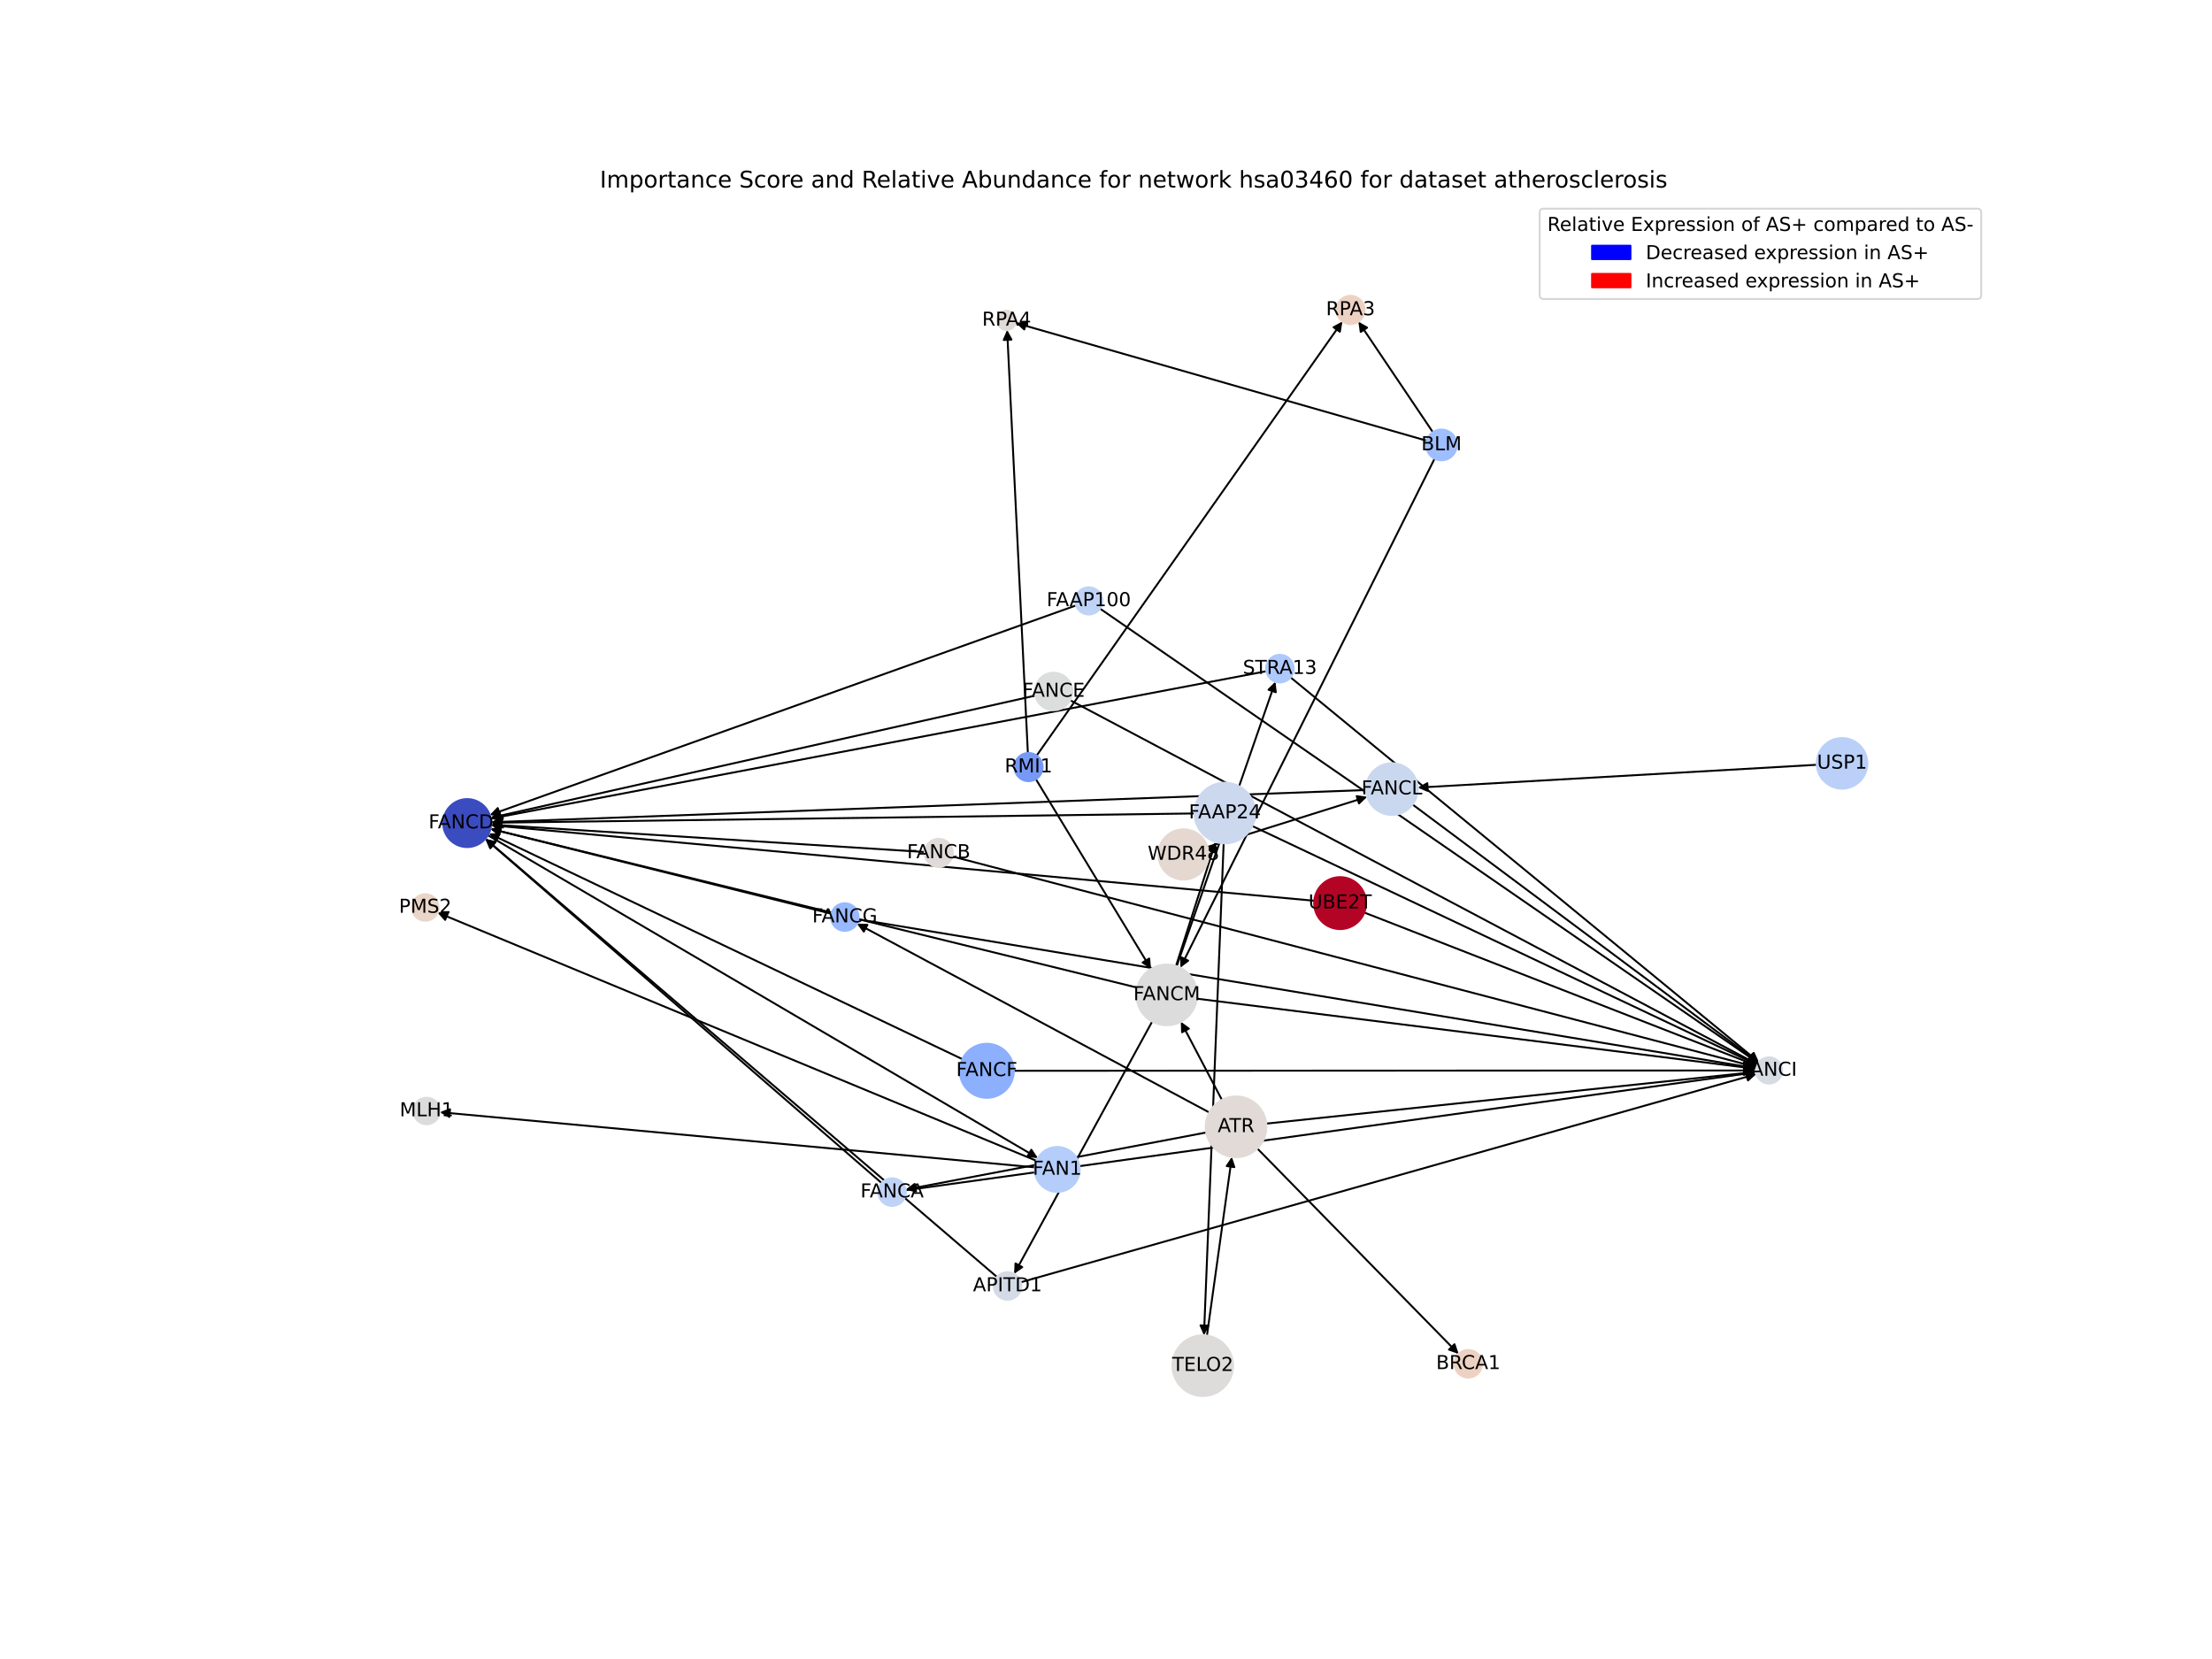 <?xml version="1.0" encoding="utf-8" standalone="no"?>
<!DOCTYPE svg PUBLIC "-//W3C//DTD SVG 1.1//EN"
  "http://www.w3.org/Graphics/SVG/1.1/DTD/svg11.dtd">
<!-- Created with matplotlib (https://matplotlib.org/) -->
<svg height="864pt" version="1.1" viewBox="0 0 1152 864" width="1152pt" xmlns="http://www.w3.org/2000/svg" xmlns:xlink="http://www.w3.org/1999/xlink">
 <defs>
  <style type="text/css">*{stroke-linecap:butt;stroke-linejoin:round;}</style>
 </defs>
 <g id="figure_1">
  <g id="patch_1">
   <path d="M 0 864 
L 1152 864 
L 1152 0 
L 0 0 
z
" style="fill:#ffffff;"/>
  </g>
  <g id="axes_1">
   <g id="patch_2">
    <path clip-path="url(#pb2b0e81cd0)" d="M 612.456 503.072 
Q 622.774 470.783 632.751 439.559 
" style="fill:none;stroke:#000000;stroke-linecap:round;"/>
    <path clip-path="url(#pb2b0e81cd0)" d="M 629.629 442.761 
L 632.751 439.559 
L 633.439 443.978 
L 629.629 442.761 
z
" style="stroke:#000000;stroke-linecap:round;"/>
   </g>
   <g id="patch_3">
    <path clip-path="url(#pb2b0e81cd0)" d="M 623.328 520.1 
Q 768.921 538.371 913.405 556.503 
" style="fill:none;stroke:#000000;stroke-linecap:round;"/>
    <path clip-path="url(#pb2b0e81cd0)" d="M 909.685 554.02 
L 913.405 556.503 
L 909.187 557.989 
L 909.685 554.02 
z
" style="stroke:#000000;stroke-linecap:round;"/>
   </g>
   <g id="patch_4">
    <path clip-path="url(#pb2b0e81cd0)" d="M 592.286 514.36 
Q 423.863 472.998 256.525 431.903 
" style="fill:none;stroke:#000000;stroke-linecap:round;"/>
    <path clip-path="url(#pb2b0e81cd0)" d="M 259.933 434.799 
L 256.525 431.903 
L 260.887 430.915 
L 259.933 434.799 
z
" style="stroke:#000000;stroke-linecap:round;"/>
   </g>
   <g id="patch_5">
    <path clip-path="url(#pb2b0e81cd0)" d="M 600.054 532.005 
Q 564.107 597.719 528.697 662.453 
" style="fill:none;stroke:#000000;stroke-linecap:round;"/>
    <path clip-path="url(#pb2b0e81cd0)" d="M 532.371 659.904 
L 528.697 662.453 
L 528.862 657.984 
L 532.371 659.904 
z
" style="stroke:#000000;stroke-linecap:round;"/>
   </g>
   <g id="patch_6">
    <path clip-path="url(#pb2b0e81cd0)" d="M 612.824 503.195 
Q 638.52 429.107 663.849 356.076 
" style="fill:none;stroke:#000000;stroke-linecap:round;"/>
    <path clip-path="url(#pb2b0e81cd0)" d="M 660.649 359.2 
L 663.849 356.076 
L 664.428 360.511 
L 660.649 359.2 
z
" style="stroke:#000000;stroke-linecap:round;"/>
   </g>
   <g id="patch_7">
    <path clip-path="url(#pb2b0e81cd0)" d="M 471.731 619.871 
Q 693.127 589.154 913.417 558.591 
" style="fill:none;stroke:#000000;stroke-linecap:round;"/>
    <path clip-path="url(#pb2b0e81cd0)" d="M 909.18 557.159 
L 913.417 558.591 
L 909.729 561.121 
L 909.18 557.159 
z
" style="stroke:#000000;stroke-linecap:round;"/>
   </g>
   <g id="patch_8">
    <path clip-path="url(#pb2b0e81cd0)" d="M 459.172 616.141 
Q 355.955 526.496 253.582 437.585 
" style="fill:none;stroke:#000000;stroke-linecap:round;"/>
    <path clip-path="url(#pb2b0e81cd0)" d="M 255.291 441.717 
L 253.582 437.585 
L 257.914 438.697 
L 255.291 441.717 
z
" style="stroke:#000000;stroke-linecap:round;"/>
   </g>
   <g id="patch_9">
    <path clip-path="url(#pb2b0e81cd0)" d="M 495.958 446.037 
Q 705.32 500.898 913.601 555.475 
" style="fill:none;stroke:#000000;stroke-linecap:round;"/>
    <path clip-path="url(#pb2b0e81cd0)" d="M 910.238 552.526 
L 913.601 555.475 
L 909.224 556.395 
L 910.238 552.526 
z
" style="stroke:#000000;stroke-linecap:round;"/>
   </g>
   <g id="patch_10">
    <path clip-path="url(#pb2b0e81cd0)" d="M 481.55 443.717 
Q 368.662 436.58 256.89 429.514 
" style="fill:none;stroke:#000000;stroke-linecap:round;"/>
    <path clip-path="url(#pb2b0e81cd0)" d="M 260.756 431.763 
L 256.89 429.514 
L 261.008 427.771 
L 260.756 431.763 
z
" style="stroke:#000000;stroke-linecap:round;"/>
   </g>
   <g id="patch_11">
    <path clip-path="url(#pb2b0e81cd0)" d="M 254.079 434.982 
Q 397.294 519.044 539.545 602.541 
" style="fill:none;stroke:#000000;stroke-linecap:round;"/>
    <path clip-path="url(#pb2b0e81cd0)" d="M 537.108 598.791 
L 539.545 602.541 
L 535.083 602.241 
L 537.108 598.791 
z
" style="stroke:#000000;stroke-linecap:round;"/>
   </g>
   <g id="patch_12">
    <path clip-path="url(#pb2b0e81cd0)" d="M 557.352 364.683 
Q 736.304 459.485 914.268 553.763 
" style="fill:none;stroke:#000000;stroke-linecap:round;"/>
    <path clip-path="url(#pb2b0e81cd0)" d="M 911.67 550.124 
L 914.268 553.763 
L 909.797 553.658 
L 911.67 550.124 
z
" style="stroke:#000000;stroke-linecap:round;"/>
   </g>
   <g id="patch_13">
    <path clip-path="url(#pb2b0e81cd0)" d="M 539.194 362.251 
Q 397.345 394.085 256.587 425.674 
" style="fill:none;stroke:#000000;stroke-linecap:round;"/>
    <path clip-path="url(#pb2b0e81cd0)" d="M 260.928 426.749 
L 256.587 425.674 
L 260.052 422.846 
L 260.928 426.749 
z
" style="stroke:#000000;stroke-linecap:round;"/>
   </g>
   <g id="patch_14">
    <path clip-path="url(#pb2b0e81cd0)" d="M 527.998 557.656 
Q 721.229 557.577 913.343 557.498 
" style="fill:none;stroke:#000000;stroke-linecap:round;"/>
    <path clip-path="url(#pb2b0e81cd0)" d="M 909.343 555.5 
L 913.343 557.498 
L 909.344 559.5 
L 909.343 555.5 
z
" style="stroke:#000000;stroke-linecap:round;"/>
   </g>
   <g id="patch_15">
    <path clip-path="url(#pb2b0e81cd0)" d="M 501.194 551.601 
Q 377.889 492.817 255.592 434.515 
" style="fill:none;stroke:#000000;stroke-linecap:round;"/>
    <path clip-path="url(#pb2b0e81cd0)" d="M 258.342 438.042 
L 255.592 434.515 
L 260.064 434.431 
L 258.342 438.042 
z
" style="stroke:#000000;stroke-linecap:round;"/>
   </g>
   <g id="patch_16">
    <path clip-path="url(#pb2b0e81cd0)" d="M 447.056 478.783 
Q 680.803 517.578 913.447 556.19 
" style="fill:none;stroke:#000000;stroke-linecap:round;"/>
    <path clip-path="url(#pb2b0e81cd0)" d="M 909.828 553.562 
L 913.447 556.19 
L 909.173 557.508 
L 909.828 553.562 
z
" style="stroke:#000000;stroke-linecap:round;"/>
   </g>
   <g id="patch_17">
    <path clip-path="url(#pb2b0e81cd0)" d="M 432.975 475.867 
Q 344.203 453.771 256.516 431.944 
" style="fill:none;stroke:#000000;stroke-linecap:round;"/>
    <path clip-path="url(#pb2b0e81cd0)" d="M 259.914 434.851 
L 256.516 431.944 
L 260.88 430.97 
L 259.914 434.851 
z
" style="stroke:#000000;stroke-linecap:round;"/>
   </g>
   <g id="patch_18">
    <path clip-path="url(#pb2b0e81cd0)" d="M 735.691 419.004 
Q 825.755 486.201 914.924 552.729 
" style="fill:none;stroke:#000000;stroke-linecap:round;"/>
    <path clip-path="url(#pb2b0e81cd0)" d="M 912.914 548.734 
L 914.924 552.729 
L 910.522 551.94 
L 912.914 548.734 
z
" style="stroke:#000000;stroke-linecap:round;"/>
   </g>
   <g id="patch_19">
    <path clip-path="url(#pb2b0e81cd0)" d="M 711.433 411.442 
Q 483.612 419.819 256.908 428.155 
" style="fill:none;stroke:#000000;stroke-linecap:round;"/>
    <path clip-path="url(#pb2b0e81cd0)" d="M 260.979 430.007 
L 256.908 428.155 
L 260.832 426.009 
L 260.979 430.007 
z
" style="stroke:#000000;stroke-linecap:round;"/>
   </g>
   <g id="patch_20">
    <path clip-path="url(#pb2b0e81cd0)" d="M 572.881 316.965 
Q 744.277 435.284 914.754 552.968 
" style="fill:none;stroke:#000000;stroke-linecap:round;"/>
    <path clip-path="url(#pb2b0e81cd0)" d="M 912.598 549.049 
L 914.754 552.968 
L 910.326 552.341 
L 912.598 549.049 
z
" style="stroke:#000000;stroke-linecap:round;"/>
   </g>
   <g id="patch_21">
    <path clip-path="url(#pb2b0e81cd0)" d="M 560.344 315.321 
Q 407.706 369.885 256.122 424.072 
" style="fill:none;stroke:#000000;stroke-linecap:round;"/>
    <path clip-path="url(#pb2b0e81cd0)" d="M 260.561 424.609 
L 256.122 424.072 
L 259.215 420.843 
L 260.561 424.609 
z
" style="stroke:#000000;stroke-linecap:round;"/>
   </g>
   <g id="patch_22">
    <path clip-path="url(#pb2b0e81cd0)" d="M 747.122 238.884 
Q 680.914 371.436 615.207 502.989 
" style="fill:none;stroke:#000000;stroke-linecap:round;"/>
    <path clip-path="url(#pb2b0e81cd0)" d="M 618.783 500.304 
L 615.207 502.989 
L 615.205 498.517 
L 618.783 500.304 
z
" style="stroke:#000000;stroke-linecap:round;"/>
   </g>
   <g id="patch_23">
    <path clip-path="url(#pb2b0e81cd0)" d="M 746.226 225.08 
Q 726.837 196.294 708.073 168.435 
" style="fill:none;stroke:#000000;stroke-linecap:round;"/>
    <path clip-path="url(#pb2b0e81cd0)" d="M 708.649 172.87 
L 708.073 168.435 
L 711.966 170.636 
L 708.649 172.87 
z
" style="stroke:#000000;stroke-linecap:round;"/>
   </g>
   <g id="patch_24">
    <path clip-path="url(#pb2b0e81cd0)" d="M 743.005 229.516 
Q 636.036 198.873 530.143 168.538 
" style="fill:none;stroke:#000000;stroke-linecap:round;"/>
    <path clip-path="url(#pb2b0e81cd0)" d="M 533.438 171.562 
L 530.143 168.538 
L 534.539 167.717 
L 533.438 171.562 
z
" style="stroke:#000000;stroke-linecap:round;"/>
   </g>
   <g id="patch_25">
    <path clip-path="url(#pb2b0e81cd0)" d="M 636.386 572.845 
Q 625.691 552.486 615.516 533.117 
" style="fill:none;stroke:#000000;stroke-linecap:round;"/>
    <path clip-path="url(#pb2b0e81cd0)" d="M 615.605 537.588 
L 615.516 533.117 
L 619.147 535.728 
L 615.605 537.588 
z
" style="stroke:#000000;stroke-linecap:round;"/>
   </g>
   <g id="patch_26">
    <path clip-path="url(#pb2b0e81cd0)" d="M 628.204 589.789 
Q 549.938 604.653 472.771 619.309 
" style="fill:none;stroke:#000000;stroke-linecap:round;"/>
    <path clip-path="url(#pb2b0e81cd0)" d="M 477.074 620.527 
L 472.771 619.309 
L 476.327 616.597 
L 477.074 620.527 
z
" style="stroke:#000000;stroke-linecap:round;"/>
   </g>
   <g id="patch_27">
    <path clip-path="url(#pb2b0e81cd0)" d="M 629.804 579.37 
Q 538.051 530.187 447.284 481.532 
" style="fill:none;stroke:#000000;stroke-linecap:round;"/>
    <path clip-path="url(#pb2b0e81cd0)" d="M 449.865 485.185 
L 447.284 481.532 
L 451.754 481.659 
L 449.865 485.185 
z
" style="stroke:#000000;stroke-linecap:round;"/>
   </g>
   <g id="patch_28">
    <path clip-path="url(#pb2b0e81cd0)" d="M 659.464 585.176 
Q 786.982 571.696 913.388 558.333 
" style="fill:none;stroke:#000000;stroke-linecap:round;"/>
    <path clip-path="url(#pb2b0e81cd0)" d="M 909.2 556.764 
L 913.388 558.333 
L 909.62 560.742 
L 909.2 556.764 
z
" style="stroke:#000000;stroke-linecap:round;"/>
   </g>
   <g id="patch_29">
    <path clip-path="url(#pb2b0e81cd0)" d="M 654.804 598.133 
Q 707.222 651.628 758.858 704.324 
" style="fill:none;stroke:#000000;stroke-linecap:round;"/>
    <path clip-path="url(#pb2b0e81cd0)" d="M 757.487 700.068 
L 758.858 704.324 
L 754.63 702.867 
L 757.487 700.068 
z
" style="stroke:#000000;stroke-linecap:round;"/>
   </g>
   <g id="patch_30">
    <path clip-path="url(#pb2b0e81cd0)" d="M 628.573 695.57 
Q 635.063 649.034 641.399 603.605 
" style="fill:none;stroke:#000000;stroke-linecap:round;"/>
    <path clip-path="url(#pb2b0e81cd0)" d="M 638.866 607.29 
L 641.399 603.605 
L 642.828 607.843 
L 638.866 607.29 
z
" style="stroke:#000000;stroke-linecap:round;"/>
   </g>
   <g id="patch_31">
    <path clip-path="url(#pb2b0e81cd0)" d="M 946.165 398.298 
Q 842.253 404.239 739.456 410.115 
" style="fill:none;stroke:#000000;stroke-linecap:round;"/>
    <path clip-path="url(#pb2b0e81cd0)" d="M 743.564 411.884 
L 739.456 410.115 
L 743.336 407.89 
L 743.564 411.884 
z
" style="stroke:#000000;stroke-linecap:round;"/>
   </g>
   <g id="patch_32">
    <path clip-path="url(#pb2b0e81cd0)" d="M 628.841 441.084 
Q 670.44 428.032 710.972 415.315 
" style="fill:none;stroke:#000000;stroke-linecap:round;"/>
    <path clip-path="url(#pb2b0e81cd0)" d="M 706.556 414.604 
L 710.972 415.315 
L 707.754 418.421 
L 706.556 414.604 
z
" style="stroke:#000000;stroke-linecap:round;"/>
   </g>
   <g id="patch_33">
    <path clip-path="url(#pb2b0e81cd0)" d="M 710.54 475.256 
Q 812.734 515.13 913.887 554.598 
" style="fill:none;stroke:#000000;stroke-linecap:round;"/>
    <path clip-path="url(#pb2b0e81cd0)" d="M 910.887 551.281 
L 913.887 554.598 
L 909.433 555.007 
L 910.887 551.281 
z
" style="stroke:#000000;stroke-linecap:round;"/>
   </g>
   <g id="patch_34">
    <path clip-path="url(#pb2b0e81cd0)" d="M 684.456 469.101 
Q 470.104 449.449 256.864 429.899 
" style="fill:none;stroke:#000000;stroke-linecap:round;"/>
    <path clip-path="url(#pb2b0e81cd0)" d="M 260.665 432.256 
L 256.864 429.899 
L 261.03 428.272 
L 260.665 432.256 
z
" style="stroke:#000000;stroke-linecap:round;"/>
   </g>
   <g id="patch_35">
    <path clip-path="url(#pb2b0e81cd0)" d="M 652.197 430.194 
Q 783.656 492.379 914.105 554.086 
" style="fill:none;stroke:#000000;stroke-linecap:round;"/>
    <path clip-path="url(#pb2b0e81cd0)" d="M 911.344 550.568 
L 914.105 554.086 
L 909.634 554.183 
L 911.344 550.568 
z
" style="stroke:#000000;stroke-linecap:round;"/>
   </g>
   <g id="patch_36">
    <path clip-path="url(#pb2b0e81cd0)" d="M 622.096 423.642 
Q 438.948 426.066 256.918 428.475 
" style="fill:none;stroke:#000000;stroke-linecap:round;"/>
    <path clip-path="url(#pb2b0e81cd0)" d="M 260.944 430.422 
L 256.918 428.475 
L 260.891 426.422 
L 260.944 430.422 
z
" style="stroke:#000000;stroke-linecap:round;"/>
   </g>
   <g id="patch_37">
    <path clip-path="url(#pb2b0e81cd0)" d="M 637.273 439.229 
Q 632.147 567.329 627.066 694.311 
" style="fill:none;stroke:#000000;stroke-linecap:round;"/>
    <path clip-path="url(#pb2b0e81cd0)" d="M 629.224 690.395 
L 627.066 694.311 
L 625.227 690.235 
L 629.224 690.395 
z
" style="stroke:#000000;stroke-linecap:round;"/>
   </g>
   <g id="patch_38">
    <path clip-path="url(#pb2b0e81cd0)" d="M 538.948 607.952 
Q 384.017 593.589 230.199 579.329 
" style="fill:none;stroke:#000000;stroke-linecap:round;"/>
    <path clip-path="url(#pb2b0e81cd0)" d="M 233.998 581.69 
L 230.199 579.329 
L 234.367 577.707 
L 233.998 581.69 
z
" style="stroke:#000000;stroke-linecap:round;"/>
   </g>
   <g id="patch_39">
    <path clip-path="url(#pb2b0e81cd0)" d="M 539.791 604.55 
Q 383.832 539.904 228.906 475.686 
" style="fill:none;stroke:#000000;stroke-linecap:round;"/>
    <path clip-path="url(#pb2b0e81cd0)" d="M 231.836 479.065 
L 228.906 475.686 
L 233.367 475.37 
L 231.836 479.065 
z
" style="stroke:#000000;stroke-linecap:round;"/>
   </g>
   <g id="patch_40">
    <path clip-path="url(#pb2b0e81cd0)" d="M 539.475 405.764 
Q 569.458 455.187 598.861 503.654 
" style="fill:none;stroke:#000000;stroke-linecap:round;"/>
    <path clip-path="url(#pb2b0e81cd0)" d="M 598.496 499.197 
L 598.861 503.654 
L 595.076 501.272 
L 598.496 499.197 
z
" style="stroke:#000000;stroke-linecap:round;"/>
   </g>
   <g id="patch_41">
    <path clip-path="url(#pb2b0e81cd0)" d="M 539.892 393.492 
Q 619.501 280.456 698.465 168.335 
" style="fill:none;stroke:#000000;stroke-linecap:round;"/>
    <path clip-path="url(#pb2b0e81cd0)" d="M 694.527 170.453 
L 698.465 168.335 
L 697.797 172.757 
L 694.527 170.453 
z
" style="stroke:#000000;stroke-linecap:round;"/>
   </g>
   <g id="patch_42">
    <path clip-path="url(#pb2b0e81cd0)" d="M 535.309 392.159 
Q 529.906 282.004 524.558 172.964 
" style="fill:none;stroke:#000000;stroke-linecap:round;"/>
    <path clip-path="url(#pb2b0e81cd0)" d="M 522.756 177.057 
L 524.558 172.964 
L 526.752 176.861 
L 522.756 177.057 
z
" style="stroke:#000000;stroke-linecap:round;"/>
   </g>
   <g id="patch_43">
    <path clip-path="url(#pb2b0e81cd0)" d="M 531.629 667.785 
Q 723.175 613.573 913.645 559.665 
" style="fill:none;stroke:#000000;stroke-linecap:round;"/>
    <path clip-path="url(#pb2b0e81cd0)" d="M 909.252 558.83 
L 913.645 559.665 
L 910.341 562.679 
L 909.252 558.83 
z
" style="stroke:#000000;stroke-linecap:round;"/>
   </g>
   <g id="patch_44">
    <path clip-path="url(#pb2b0e81cd0)" d="M 519.245 665.062 
Q 386.019 550.925 253.643 437.515 
" style="fill:none;stroke:#000000;stroke-linecap:round;"/>
    <path clip-path="url(#pb2b0e81cd0)" d="M 255.379 441.637 
L 253.643 437.515 
L 257.982 438.599 
L 255.379 441.637 
z
" style="stroke:#000000;stroke-linecap:round;"/>
   </g>
   <g id="patch_45">
    <path clip-path="url(#pb2b0e81cd0)" d="M 672.134 352.789 
Q 794.075 452.967 915.152 552.434 
" style="fill:none;stroke:#000000;stroke-linecap:round;"/>
    <path clip-path="url(#pb2b0e81cd0)" d="M 913.331 548.35 
L 915.152 552.434 
L 910.791 551.441 
L 913.331 548.35 
z
" style="stroke:#000000;stroke-linecap:round;"/>
   </g>
   <g id="patch_46">
    <path clip-path="url(#pb2b0e81cd0)" d="M 659.505 349.565 
Q 457.543 387.943 256.679 426.113 
" style="fill:none;stroke:#000000;stroke-linecap:round;"/>
    <path clip-path="url(#pb2b0e81cd0)" d="M 260.982 427.331 
L 256.679 426.113 
L 260.235 423.402 
L 260.982 427.331 
z
" style="stroke:#000000;stroke-linecap:round;"/>
   </g>
   <g id="PathCollection_1">
    <path clip-path="url(#pb2b0e81cd0)" d="M 607.643 533.943 
C 611.837 533.943 615.859 532.277 618.824 529.312 
C 621.789 526.346 623.455 522.324 623.455 518.131 
C 623.455 513.938 621.789 509.916 618.824 506.951 
C 615.859 503.986 611.837 502.32 607.643 502.32 
C 603.45 502.32 599.428 503.986 596.463 506.951 
C 593.498 509.916 591.832 513.938 591.832 518.131 
C 591.832 522.324 593.498 526.346 596.463 529.312 
C 599.428 532.277 603.45 533.943 607.643 533.943 
z
" style="fill:#dddcdc;stroke:#dddcdc;"/>
    <path clip-path="url(#pb2b0e81cd0)" d="M 464.605 628.054 
C 466.513 628.054 468.343 627.296 469.692 625.947 
C 471.042 624.598 471.8 622.767 471.8 620.859 
C 471.8 618.951 471.042 617.121 469.692 615.772 
C 468.343 614.423 466.513 613.665 464.605 613.665 
C 462.697 613.665 460.867 614.423 459.518 615.772 
C 458.169 617.121 457.411 618.951 457.411 620.859 
C 457.411 622.767 458.169 624.598 459.518 625.947 
C 460.867 627.296 462.697 628.054 464.605 628.054 
z
" style="fill:#bfd3f6;stroke:#bfd3f6;"/>
    <path clip-path="url(#pb2b0e81cd0)" d="M 488.868 451.512 
C 490.813 451.512 492.678 450.739 494.053 449.364 
C 495.428 447.989 496.2 446.124 496.2 444.18 
C 496.2 442.235 495.428 440.37 494.053 438.995 
C 492.678 437.62 490.813 436.847 488.868 436.847 
C 486.923 436.847 485.058 437.62 483.683 438.995 
C 482.308 440.37 481.536 442.235 481.536 444.18 
C 481.536 446.124 482.308 447.989 483.683 449.364 
C 485.058 450.739 486.923 451.512 488.868 451.512 
z
" style="fill:#e0dbd8;stroke:#e0dbd8;"/>
    <path clip-path="url(#pb2b0e81cd0)" d="M 243.301 441.154 
C 246.616 441.154 249.795 439.837 252.139 437.493 
C 254.483 435.149 255.8 431.97 255.8 428.655 
C 255.8 425.34 254.483 422.161 252.139 419.817 
C 249.795 417.473 246.616 416.156 243.301 416.156 
C 239.986 416.156 236.807 417.473 234.463 419.817 
C 232.119 422.161 230.802 425.34 230.802 428.655 
C 230.802 431.97 232.119 435.149 234.463 437.493 
C 236.807 439.837 239.986 441.154 243.301 441.154 
z
" style="fill:#3b4cc0;stroke:#3b4cc0;"/>
    <path clip-path="url(#pb2b0e81cd0)" d="M 921.312 564.347 
C 923.129 564.347 924.872 563.625 926.157 562.34 
C 927.442 561.055 928.164 559.312 928.164 557.495 
C 928.164 555.678 927.442 553.935 926.157 552.65 
C 924.872 551.366 923.129 550.644 921.312 550.644 
C 919.495 550.644 917.752 551.366 916.467 552.65 
C 915.183 553.935 914.461 555.678 914.461 557.495 
C 914.461 559.312 915.183 561.055 916.467 562.34 
C 917.752 563.625 919.495 564.347 921.312 564.347 
z
" style="fill:#d6dce4;stroke:#d6dce4;"/>
    <path clip-path="url(#pb2b0e81cd0)" d="M 548.724 369.878 
C 551.314 369.878 553.798 368.849 555.629 367.017 
C 557.46 365.186 558.489 362.702 558.489 360.112 
C 558.489 357.523 557.46 355.039 555.629 353.207 
C 553.798 351.376 551.314 350.347 548.724 350.347 
C 546.135 350.347 543.651 351.376 541.819 353.207 
C 539.988 355.039 538.959 357.523 538.959 360.112 
C 538.959 362.702 539.988 365.186 541.819 367.017 
C 543.651 368.849 546.135 369.878 548.724 369.878 
z
" style="fill:#dcdddd;stroke:#dcdddd;"/>
    <path clip-path="url(#pb2b0e81cd0)" d="M 513.908 571.75 
C 517.644 571.75 521.228 570.266 523.87 567.624 
C 526.512 564.982 527.996 561.398 527.996 557.662 
C 527.996 553.925 526.512 550.341 523.87 547.7 
C 521.228 545.058 517.644 543.573 513.908 543.573 
C 510.172 543.573 506.588 545.058 503.946 547.7 
C 501.304 550.341 499.819 553.925 499.819 557.662 
C 499.819 561.398 501.304 564.982 503.946 567.624 
C 506.588 570.266 510.172 571.75 513.908 571.75 
z
" style="fill:#8caffe;stroke:#8caffe;"/>
    <path clip-path="url(#pb2b0e81cd0)" d="M 439.958 484.799 
C 441.865 484.799 443.696 484.041 445.045 482.692 
C 446.394 481.343 447.152 479.513 447.152 477.605 
C 447.152 475.697 446.394 473.867 445.045 472.518 
C 443.696 471.168 441.865 470.41 439.958 470.41 
C 438.05 470.41 436.219 471.168 434.87 472.518 
C 433.521 473.867 432.763 475.697 432.763 477.605 
C 432.763 479.513 433.521 481.343 434.87 482.692 
C 436.219 484.041 438.05 484.799 439.958 484.799 
z
" style="fill:#98b9ff;stroke:#98b9ff;"/>
    <path clip-path="url(#pb2b0e81cd0)" d="M 724.892 424.418 
C 728.464 424.418 731.891 422.999 734.417 420.473 
C 736.943 417.947 738.363 414.52 738.363 410.948 
C 738.363 407.375 736.943 403.949 734.417 401.423 
C 731.891 398.896 728.464 397.477 724.892 397.477 
C 721.32 397.477 717.893 398.896 715.367 401.423 
C 712.841 403.949 711.421 407.375 711.421 410.948 
C 711.421 414.52 712.841 417.947 715.367 420.473 
C 717.893 422.999 721.32 424.418 724.892 424.418 
z
" style="fill:#cad8ef;stroke:#cad8ef;"/>
    <path clip-path="url(#pb2b0e81cd0)" d="M 567.035 320.034 
C 568.919 320.034 570.726 319.285 572.058 317.953 
C 573.39 316.621 574.139 314.814 574.139 312.929 
C 574.139 311.045 573.39 309.238 572.058 307.906 
C 570.726 306.574 568.919 305.825 567.035 305.825 
C 565.151 305.825 563.343 306.574 562.011 307.906 
C 560.679 309.238 559.93 311.045 559.93 312.929 
C 559.93 314.814 560.679 316.621 562.011 317.953 
C 563.343 319.285 565.151 320.034 567.035 320.034 
z
" style="fill:#bfd3f6;stroke:#bfd3f6;"/>
    <path clip-path="url(#pb2b0e81cd0)" d="M 750.699 239.728 
C 752.823 239.728 754.86 238.884 756.361 237.383 
C 757.863 235.881 758.706 233.844 758.706 231.721 
C 758.706 229.597 757.863 227.56 756.361 226.059 
C 754.86 224.557 752.823 223.714 750.699 223.714 
C 748.576 223.714 746.539 224.557 745.038 226.059 
C 743.536 227.56 742.692 229.597 742.692 231.721 
C 742.692 233.844 743.536 235.881 745.038 237.383 
C 746.539 238.884 748.576 239.728 750.699 239.728 
z
" style="fill:#9ebeff;stroke:#9ebeff;"/>
    <path clip-path="url(#pb2b0e81cd0)" d="M 643.738 602.65 
C 647.931 602.65 651.953 600.984 654.918 598.019 
C 657.883 595.054 659.549 591.032 659.549 586.839 
C 659.549 582.646 657.883 578.623 654.918 575.658 
C 651.953 572.693 647.931 571.027 643.738 571.027 
C 639.544 571.027 635.522 572.693 632.557 575.658 
C 629.592 578.623 627.926 582.646 627.926 586.839 
C 627.926 591.032 629.592 595.054 632.557 598.019 
C 635.522 600.984 639.544 602.65 643.738 602.65 
z
" style="fill:#e1dad6;stroke:#e1dad6;"/>
    <path clip-path="url(#pb2b0e81cd0)" d="M 626.389 727.04 
C 630.582 727.04 634.604 725.374 637.569 722.409 
C 640.534 719.444 642.2 715.422 642.2 711.229 
C 642.2 707.036 640.534 703.014 637.569 700.049 
C 634.604 697.084 630.582 695.418 626.389 695.418 
C 622.195 695.418 618.173 697.084 615.208 700.049 
C 612.243 703.014 610.577 707.036 610.577 711.229 
C 610.577 715.422 612.243 719.444 615.208 722.409 
C 618.173 725.374 622.195 727.04 626.389 727.04 
z
" style="fill:#dedcdb;stroke:#dedcdb;"/>
    <path clip-path="url(#pb2b0e81cd0)" d="M 222.189 585.514 
C 224.026 585.514 225.788 584.784 227.087 583.485 
C 228.386 582.186 229.116 580.424 229.116 578.586 
C 229.116 576.749 228.386 574.987 227.087 573.688 
C 225.788 572.389 224.026 571.659 222.189 571.659 
C 220.352 571.659 218.589 572.389 217.29 573.688 
C 215.991 574.987 215.261 576.749 215.261 578.586 
C 215.261 580.424 215.991 582.186 217.29 583.485 
C 218.589 584.784 220.352 585.514 222.189 585.514 
z
" style="fill:#dddcdc;stroke:#dddcdc;"/>
    <path clip-path="url(#pb2b0e81cd0)" d="M 764.673 717.454 
C 766.581 717.454 768.411 716.695 769.76 715.346 
C 771.11 713.997 771.868 712.167 771.868 710.259 
C 771.868 708.351 771.11 706.521 769.76 705.172 
C 768.411 703.823 766.581 703.065 764.673 703.065 
C 762.765 703.065 760.935 703.823 759.586 705.172 
C 758.237 706.521 757.479 708.351 757.479 710.259 
C 757.479 712.167 758.237 713.997 759.586 715.346 
C 760.935 716.695 762.765 717.454 764.673 717.454 
z
" style="fill:#edd2c3;stroke:#edd2c3;"/>
    <path clip-path="url(#pb2b0e81cd0)" d="M 959.326 410.725 
C 962.821 410.725 966.173 409.336 968.644 406.865 
C 971.116 404.394 972.504 401.041 972.504 397.546 
C 972.504 394.051 971.116 390.699 968.644 388.227 
C 966.173 385.756 962.821 384.367 959.326 384.367 
C 955.831 384.367 952.478 385.756 950.007 388.227 
C 947.535 390.699 946.147 394.051 946.147 397.546 
C 946.147 401.041 947.535 404.394 950.007 406.865 
C 952.478 409.336 955.831 410.725 959.326 410.725 
z
" style="fill:#bad0f8;stroke:#bad0f8;"/>
    <path clip-path="url(#pb2b0e81cd0)" d="M 616.35 458.096 
C 619.822 458.096 623.153 456.717 625.608 454.262 
C 628.064 451.806 629.443 448.475 629.443 445.003 
C 629.443 441.531 628.064 438.2 625.608 435.745 
C 623.153 433.289 619.822 431.91 616.35 431.91 
C 612.877 431.91 609.547 433.289 607.091 435.745 
C 604.636 438.2 603.256 441.531 603.256 445.003 
C 603.256 448.475 604.636 451.806 607.091 454.262 
C 609.547 456.717 612.877 458.096 616.35 458.096 
z
" style="fill:#e5d8d1;stroke:#e5d8d1;"/>
    <path clip-path="url(#pb2b0e81cd0)" d="M 697.932 483.871 
C 701.521 483.871 704.964 482.445 707.502 479.907 
C 710.04 477.369 711.466 473.926 711.466 470.336 
C 711.466 466.747 710.04 463.304 707.502 460.766 
C 704.964 458.228 701.521 456.802 697.932 456.802 
C 694.343 456.802 690.9 458.228 688.362 460.766 
C 685.824 463.304 684.398 466.747 684.398 470.336 
C 684.398 473.926 685.824 477.369 688.362 479.907 
C 690.9 482.445 694.343 483.871 697.932 483.871 
z
" style="fill:#b40426;stroke:#b40426;"/>
    <path clip-path="url(#pb2b0e81cd0)" d="M 221.474 479.533 
C 223.312 479.533 225.074 478.803 226.373 477.504 
C 227.672 476.205 228.402 474.443 228.402 472.605 
C 228.402 470.768 227.672 469.006 226.373 467.707 
C 225.074 466.408 223.312 465.678 221.474 465.678 
C 219.637 465.678 217.875 466.408 216.576 467.707 
C 215.277 469.006 214.547 470.768 214.547 472.605 
C 214.547 474.443 215.277 476.205 216.576 477.504 
C 217.875 478.803 219.637 479.533 221.474 479.533 
z
" style="fill:#ead5c9;stroke:#ead5c9;"/>
    <path clip-path="url(#pb2b0e81cd0)" d="M 637.905 439.245 
C 642.098 439.245 646.12 437.579 649.085 434.614 
C 652.05 431.648 653.716 427.626 653.716 423.433 
C 653.716 419.24 652.05 415.218 649.085 412.253 
C 646.12 409.288 642.098 407.622 637.905 407.622 
C 633.711 407.622 629.689 409.288 626.724 412.253 
C 623.759 415.218 622.093 419.24 622.093 423.433 
C 622.093 427.626 623.759 431.648 626.724 434.614 
C 629.689 437.579 633.711 439.245 637.905 439.245 
z
" style="fill:#cbd8ee;stroke:#cbd8ee;"/>
    <path clip-path="url(#pb2b0e81cd0)" d="M 550.606 620.742 
C 553.711 620.742 556.69 619.508 558.886 617.312 
C 561.081 615.117 562.315 612.138 562.315 609.033 
C 562.315 605.928 561.081 602.95 558.886 600.754 
C 556.69 598.558 553.711 597.324 550.606 597.324 
C 547.501 597.324 544.523 598.558 542.327 600.754 
C 540.131 602.95 538.897 605.928 538.897 609.033 
C 538.897 612.138 540.131 615.117 542.327 617.312 
C 544.523 619.508 547.501 620.742 550.606 620.742 
z
" style="fill:#b5cdfa;stroke:#b5cdfa;"/>
    <path clip-path="url(#pb2b0e81cd0)" d="M 535.668 406.825 
C 537.613 406.825 539.479 406.052 540.855 404.677 
C 542.231 403.301 543.004 401.435 543.004 399.49 
C 543.004 397.544 542.231 395.678 540.855 394.303 
C 539.479 392.927 537.613 392.154 535.668 392.154 
C 533.723 392.154 531.857 392.927 530.481 394.303 
C 529.105 395.678 528.332 397.544 528.332 399.49 
C 528.332 401.435 529.105 403.301 530.481 404.677 
C 531.857 406.052 533.723 406.825 535.668 406.825 
z
" style="fill:#7699f6;stroke:#7699f6;"/>
    <path clip-path="url(#pb2b0e81cd0)" d="M 703.341 168.763 
C 705.291 168.763 707.161 167.988 708.54 166.609 
C 709.919 165.231 710.693 163.361 710.693 161.411 
C 710.693 159.461 709.919 157.591 708.54 156.212 
C 707.161 154.834 705.291 154.059 703.341 154.059 
C 701.392 154.059 699.522 154.834 698.143 156.212 
C 696.764 157.591 695.99 159.461 695.99 161.411 
C 695.99 163.361 696.764 165.231 698.143 166.609 
C 699.522 167.988 701.392 168.763 703.341 168.763 
z
" style="fill:#edd2c3;stroke:#edd2c3;"/>
    <path clip-path="url(#pb2b0e81cd0)" d="M 524.258 171.852 
C 525.584 171.852 526.856 171.325 527.794 170.388 
C 528.732 169.45 529.258 168.178 529.258 166.852 
C 529.258 165.526 528.732 164.254 527.794 163.317 
C 526.856 162.379 525.584 161.852 524.258 161.852 
C 522.932 161.852 521.66 162.379 520.723 163.317 
C 519.785 164.254 519.258 165.526 519.258 166.852 
C 519.258 168.178 519.785 169.45 520.723 170.388 
C 521.66 171.325 522.932 171.852 524.258 171.852 
z
" style="fill:#e0dbd8;stroke:#e0dbd8;"/>
    <path clip-path="url(#pb2b0e81cd0)" d="M 524.709 676.938 
C 526.617 676.938 528.447 676.18 529.796 674.83 
C 531.145 673.481 531.903 671.651 531.903 669.743 
C 531.903 667.835 531.145 666.005 529.796 664.656 
C 528.447 663.307 526.617 662.549 524.709 662.549 
C 522.801 662.549 520.971 663.307 519.622 664.656 
C 518.273 666.005 517.515 667.835 517.515 669.743 
C 517.515 671.651 518.273 673.481 519.622 674.83 
C 520.971 676.18 522.801 676.938 524.709 676.938 
z
" style="fill:#d4dbe6;stroke:#d4dbe6;"/>
    <path clip-path="url(#pb2b0e81cd0)" d="M 666.574 355.416 
C 668.482 355.416 670.312 354.658 671.661 353.308 
C 673.01 351.959 673.768 350.129 673.768 348.221 
C 673.768 346.313 673.01 344.483 671.661 343.134 
C 670.312 341.785 668.482 341.027 666.574 341.027 
C 664.666 341.027 662.836 341.785 661.487 343.134 
C 660.137 344.483 659.379 346.313 659.379 348.221 
C 659.379 350.129 660.137 351.959 661.487 353.308 
C 662.836 354.658 664.666 355.416 666.574 355.416 
z
" style="fill:#adc9fd;stroke:#adc9fd;"/>
   </g>
   <g id="text_1">
    <g clip-path="url(#pb2b0e81cd0)">
     <!-- FANCM -->
     <g transform="translate(590.258 520.891)scale(0.1 -0.1)">
      <defs>
       <path d="M 9.812 72.906 
L 51.703 72.906 
L 51.703 64.594 
L 19.672 64.594 
L 19.672 43.109 
L 48.578 43.109 
L 48.578 34.812 
L 19.672 34.812 
L 19.672 0 
L 9.812 0 
z
" id="DejaVuSans-70"/>
       <path d="M 34.188 63.188 
L 20.797 26.906 
L 47.609 26.906 
z
M 28.609 72.906 
L 39.797 72.906 
L 67.578 0 
L 57.328 0 
L 50.688 18.703 
L 17.828 18.703 
L 11.188 0 
L 0.781 0 
z
" id="DejaVuSans-65"/>
       <path d="M 9.812 72.906 
L 23.094 72.906 
L 55.422 11.922 
L 55.422 72.906 
L 64.984 72.906 
L 64.984 0 
L 51.703 0 
L 19.391 60.984 
L 19.391 0 
L 9.812 0 
z
" id="DejaVuSans-78"/>
       <path d="M 64.406 67.281 
L 64.406 56.891 
Q 59.422 61.531 53.781 63.812 
Q 48.141 66.109 41.797 66.109 
Q 29.297 66.109 22.656 58.469 
Q 16.016 50.828 16.016 36.375 
Q 16.016 21.969 22.656 14.328 
Q 29.297 6.688 41.797 6.688 
Q 48.141 6.688 53.781 8.984 
Q 59.422 11.281 64.406 15.922 
L 64.406 5.609 
Q 59.234 2.094 53.438 0.328 
Q 47.656 -1.422 41.219 -1.422 
Q 24.656 -1.422 15.125 8.703 
Q 5.609 18.844 5.609 36.375 
Q 5.609 53.953 15.125 64.078 
Q 24.656 74.219 41.219 74.219 
Q 47.75 74.219 53.531 72.484 
Q 59.328 70.75 64.406 67.281 
z
" id="DejaVuSans-67"/>
       <path d="M 9.812 72.906 
L 24.516 72.906 
L 43.109 23.297 
L 61.812 72.906 
L 76.516 72.906 
L 76.516 0 
L 66.891 0 
L 66.891 64.016 
L 48.094 14.016 
L 38.188 14.016 
L 19.391 64.016 
L 19.391 0 
L 9.812 0 
z
" id="DejaVuSans-77"/>
      </defs>
      <use xlink:href="#DejaVuSans-70"/>
      <use x="48.395" xlink:href="#DejaVuSans-65"/>
      <use x="116.803" xlink:href="#DejaVuSans-78"/>
      <use x="191.607" xlink:href="#DejaVuSans-67"/>
      <use x="261.432" xlink:href="#DejaVuSans-77"/>
     </g>
    </g>
   </g>
   <g id="text_2">
    <g clip-path="url(#pb2b0e81cd0)">
     <!-- FANCA -->
     <g transform="translate(448.113 623.619)scale(0.1 -0.1)">
      <use xlink:href="#DejaVuSans-70"/>
      <use x="48.395" xlink:href="#DejaVuSans-65"/>
      <use x="116.803" xlink:href="#DejaVuSans-78"/>
      <use x="191.607" xlink:href="#DejaVuSans-67"/>
      <use x="261.432" xlink:href="#DejaVuSans-65"/>
     </g>
    </g>
   </g>
   <g id="text_3">
    <g clip-path="url(#pb2b0e81cd0)">
     <!-- FANCB -->
     <g transform="translate(472.366 446.939)scale(0.1 -0.1)">
      <defs>
       <path d="M 19.672 34.812 
L 19.672 8.109 
L 35.5 8.109 
Q 43.453 8.109 47.281 11.406 
Q 51.125 14.703 51.125 21.484 
Q 51.125 28.328 47.281 31.562 
Q 43.453 34.812 35.5 34.812 
z
M 19.672 64.797 
L 19.672 42.828 
L 34.281 42.828 
Q 41.5 42.828 45.031 45.531 
Q 48.578 48.25 48.578 53.812 
Q 48.578 59.328 45.031 62.062 
Q 41.5 64.797 34.281 64.797 
z
M 9.812 72.906 
L 35.016 72.906 
Q 46.297 72.906 52.391 68.219 
Q 58.5 63.531 58.5 54.891 
Q 58.5 48.188 55.375 44.234 
Q 52.25 40.281 46.188 39.312 
Q 53.469 37.75 57.5 32.781 
Q 61.531 27.828 61.531 20.406 
Q 61.531 10.641 54.891 5.312 
Q 48.25 0 35.984 0 
L 9.812 0 
z
" id="DejaVuSans-66"/>
      </defs>
      <use xlink:href="#DejaVuSans-70"/>
      <use x="48.395" xlink:href="#DejaVuSans-65"/>
      <use x="116.803" xlink:href="#DejaVuSans-78"/>
      <use x="191.607" xlink:href="#DejaVuSans-67"/>
      <use x="261.432" xlink:href="#DejaVuSans-66"/>
     </g>
    </g>
   </g>
   <g id="text_4">
    <g clip-path="url(#pb2b0e81cd0)">
     <!-- FANCD2 -->
     <g transform="translate(223.198 431.415)scale(0.1 -0.1)">
      <defs>
       <path d="M 19.672 64.797 
L 19.672 8.109 
L 31.594 8.109 
Q 46.688 8.109 53.688 14.938 
Q 60.688 21.781 60.688 36.531 
Q 60.688 51.172 53.688 57.984 
Q 46.688 64.797 31.594 64.797 
z
M 9.812 72.906 
L 30.078 72.906 
Q 51.266 72.906 61.172 64.094 
Q 71.094 55.281 71.094 36.531 
Q 71.094 17.672 61.125 8.828 
Q 51.172 0 30.078 0 
L 9.812 0 
z
" id="DejaVuSans-68"/>
       <path d="M 19.188 8.297 
L 53.609 8.297 
L 53.609 0 
L 7.328 0 
L 7.328 8.297 
Q 12.938 14.109 22.625 23.891 
Q 32.328 33.688 34.812 36.531 
Q 39.547 41.844 41.422 45.531 
Q 43.312 49.219 43.312 52.781 
Q 43.312 58.594 39.234 62.25 
Q 35.156 65.922 28.609 65.922 
Q 23.969 65.922 18.812 64.312 
Q 13.672 62.703 7.812 59.422 
L 7.812 69.391 
Q 13.766 71.781 18.938 73 
Q 24.125 74.219 28.422 74.219 
Q 39.75 74.219 46.484 68.547 
Q 53.219 62.891 53.219 53.422 
Q 53.219 48.922 51.531 44.891 
Q 49.859 40.875 45.406 35.406 
Q 44.188 33.984 37.641 27.219 
Q 31.109 20.453 19.188 8.297 
z
" id="DejaVuSans-50"/>
      </defs>
      <use xlink:href="#DejaVuSans-70"/>
      <use x="48.395" xlink:href="#DejaVuSans-65"/>
      <use x="116.803" xlink:href="#DejaVuSans-78"/>
      <use x="191.607" xlink:href="#DejaVuSans-67"/>
      <use x="261.432" xlink:href="#DejaVuSans-68"/>
      <use x="338.434" xlink:href="#DejaVuSans-50"/>
     </g>
    </g>
   </g>
   <g id="text_5">
    <g clip-path="url(#pb2b0e81cd0)">
     <!-- FANCI -->
     <g transform="translate(906.765 560.255)scale(0.1 -0.1)">
      <defs>
       <path d="M 9.812 72.906 
L 19.672 72.906 
L 19.672 0 
L 9.812 0 
z
" id="DejaVuSans-73"/>
      </defs>
      <use xlink:href="#DejaVuSans-70"/>
      <use x="48.395" xlink:href="#DejaVuSans-65"/>
      <use x="116.803" xlink:href="#DejaVuSans-78"/>
      <use x="191.607" xlink:href="#DejaVuSans-67"/>
      <use x="261.432" xlink:href="#DejaVuSans-73"/>
     </g>
    </g>
   </g>
   <g id="text_6">
    <g clip-path="url(#pb2b0e81cd0)">
     <!-- FANCE -->
     <g transform="translate(532.493 362.872)scale(0.1 -0.1)">
      <defs>
       <path d="M 9.812 72.906 
L 55.906 72.906 
L 55.906 64.594 
L 19.672 64.594 
L 19.672 43.016 
L 54.391 43.016 
L 54.391 34.719 
L 19.672 34.719 
L 19.672 8.297 
L 56.781 8.297 
L 56.781 0 
L 9.812 0 
z
" id="DejaVuSans-69"/>
      </defs>
      <use xlink:href="#DejaVuSans-70"/>
      <use x="48.395" xlink:href="#DejaVuSans-65"/>
      <use x="116.803" xlink:href="#DejaVuSans-78"/>
      <use x="191.607" xlink:href="#DejaVuSans-67"/>
      <use x="261.432" xlink:href="#DejaVuSans-69"/>
     </g>
    </g>
   </g>
   <g id="text_7">
    <g clip-path="url(#pb2b0e81cd0)">
     <!-- FANCF -->
     <g transform="translate(497.96 560.421)scale(0.1 -0.1)">
      <use xlink:href="#DejaVuSans-70"/>
      <use x="48.395" xlink:href="#DejaVuSans-65"/>
      <use x="116.803" xlink:href="#DejaVuSans-78"/>
      <use x="191.607" xlink:href="#DejaVuSans-67"/>
      <use x="261.432" xlink:href="#DejaVuSans-70"/>
     </g>
    </g>
   </g>
   <g id="text_8">
    <g clip-path="url(#pb2b0e81cd0)">
     <!-- FANCG -->
     <g transform="translate(423.011 480.364)scale(0.1 -0.1)">
      <defs>
       <path d="M 59.516 10.406 
L 59.516 29.984 
L 43.406 29.984 
L 43.406 38.094 
L 69.281 38.094 
L 69.281 6.781 
Q 63.578 2.734 56.688 0.656 
Q 49.812 -1.422 42 -1.422 
Q 24.906 -1.422 15.25 8.562 
Q 5.609 18.562 5.609 36.375 
Q 5.609 54.25 15.25 64.234 
Q 24.906 74.219 42 74.219 
Q 49.125 74.219 55.547 72.453 
Q 61.969 70.703 67.391 67.281 
L 67.391 56.781 
Q 61.922 61.422 55.766 63.766 
Q 49.609 66.109 42.828 66.109 
Q 29.438 66.109 22.719 58.641 
Q 16.016 51.172 16.016 36.375 
Q 16.016 21.625 22.719 14.156 
Q 29.438 6.688 42.828 6.688 
Q 48.047 6.688 52.141 7.594 
Q 56.25 8.5 59.516 10.406 
z
" id="DejaVuSans-71"/>
      </defs>
      <use xlink:href="#DejaVuSans-70"/>
      <use x="48.395" xlink:href="#DejaVuSans-65"/>
      <use x="116.803" xlink:href="#DejaVuSans-78"/>
      <use x="191.607" xlink:href="#DejaVuSans-67"/>
      <use x="261.432" xlink:href="#DejaVuSans-71"/>
     </g>
    </g>
   </g>
   <g id="text_9">
    <g clip-path="url(#pb2b0e81cd0)">
     <!-- FANCL -->
     <g transform="translate(709.034 413.707)scale(0.1 -0.1)">
      <defs>
       <path d="M 9.812 72.906 
L 19.672 72.906 
L 19.672 8.297 
L 55.172 8.297 
L 55.172 0 
L 9.812 0 
z
" id="DejaVuSans-76"/>
      </defs>
      <use xlink:href="#DejaVuSans-70"/>
      <use x="48.395" xlink:href="#DejaVuSans-65"/>
      <use x="116.803" xlink:href="#DejaVuSans-78"/>
      <use x="191.607" xlink:href="#DejaVuSans-67"/>
      <use x="261.432" xlink:href="#DejaVuSans-76"/>
     </g>
    </g>
   </g>
   <g id="text_10">
    <g clip-path="url(#pb2b0e81cd0)">
     <!-- FAAP100 -->
     <g transform="translate(545.078 315.689)scale(0.1 -0.1)">
      <defs>
       <path d="M 19.672 64.797 
L 19.672 37.406 
L 32.078 37.406 
Q 38.969 37.406 42.719 40.969 
Q 46.484 44.531 46.484 51.125 
Q 46.484 57.672 42.719 61.234 
Q 38.969 64.797 32.078 64.797 
z
M 9.812 72.906 
L 32.078 72.906 
Q 44.344 72.906 50.609 67.359 
Q 56.891 61.812 56.891 51.125 
Q 56.891 40.328 50.609 34.812 
Q 44.344 29.297 32.078 29.297 
L 19.672 29.297 
L 19.672 0 
L 9.812 0 
z
" id="DejaVuSans-80"/>
       <path d="M 12.406 8.297 
L 28.516 8.297 
L 28.516 63.922 
L 10.984 60.406 
L 10.984 69.391 
L 28.422 72.906 
L 38.281 72.906 
L 38.281 8.297 
L 54.391 8.297 
L 54.391 0 
L 12.406 0 
z
" id="DejaVuSans-49"/>
       <path d="M 31.781 66.406 
Q 24.172 66.406 20.328 58.906 
Q 16.5 51.422 16.5 36.375 
Q 16.5 21.391 20.328 13.891 
Q 24.172 6.391 31.781 6.391 
Q 39.453 6.391 43.281 13.891 
Q 47.125 21.391 47.125 36.375 
Q 47.125 51.422 43.281 58.906 
Q 39.453 66.406 31.781 66.406 
z
M 31.781 74.219 
Q 44.047 74.219 50.516 64.516 
Q 56.984 54.828 56.984 36.375 
Q 56.984 17.969 50.516 8.266 
Q 44.047 -1.422 31.781 -1.422 
Q 19.531 -1.422 13.062 8.266 
Q 6.594 17.969 6.594 36.375 
Q 6.594 54.828 13.062 64.516 
Q 19.531 74.219 31.781 74.219 
z
" id="DejaVuSans-48"/>
      </defs>
      <use xlink:href="#DejaVuSans-70"/>
      <use x="48.395" xlink:href="#DejaVuSans-65"/>
      <use x="119.553" xlink:href="#DejaVuSans-65"/>
      <use x="187.961" xlink:href="#DejaVuSans-80"/>
      <use x="248.264" xlink:href="#DejaVuSans-49"/>
      <use x="311.887" xlink:href="#DejaVuSans-48"/>
      <use x="375.51" xlink:href="#DejaVuSans-48"/>
     </g>
    </g>
   </g>
   <g id="text_11">
    <g clip-path="url(#pb2b0e81cd0)">
     <!-- BLM -->
     <g transform="translate(740.169 234.48)scale(0.1 -0.1)">
      <use xlink:href="#DejaVuSans-66"/>
      <use x="68.604" xlink:href="#DejaVuSans-76"/>
      <use x="124.316" xlink:href="#DejaVuSans-77"/>
     </g>
    </g>
   </g>
   <g id="text_12">
    <g clip-path="url(#pb2b0e81cd0)">
     <!-- ATR -->
     <g transform="translate(634.177 589.598)scale(0.1 -0.1)">
      <defs>
       <path d="M -0.297 72.906 
L 61.375 72.906 
L 61.375 64.594 
L 35.5 64.594 
L 35.5 0 
L 25.594 0 
L 25.594 64.594 
L -0.297 64.594 
z
" id="DejaVuSans-84"/>
       <path d="M 44.391 34.188 
Q 47.562 33.109 50.562 29.594 
Q 53.562 26.078 56.594 19.922 
L 66.609 0 
L 56 0 
L 46.688 18.703 
Q 43.062 26.031 39.672 28.422 
Q 36.281 30.812 30.422 30.812 
L 19.672 30.812 
L 19.672 0 
L 9.812 0 
L 9.812 72.906 
L 32.078 72.906 
Q 44.578 72.906 50.734 67.672 
Q 56.891 62.453 56.891 51.906 
Q 56.891 45.016 53.688 40.469 
Q 50.484 35.938 44.391 34.188 
z
M 19.672 64.797 
L 19.672 38.922 
L 32.078 38.922 
Q 39.203 38.922 42.844 42.219 
Q 46.484 45.516 46.484 51.906 
Q 46.484 58.297 42.844 61.547 
Q 39.203 64.797 32.078 64.797 
z
" id="DejaVuSans-82"/>
      </defs>
      <use xlink:href="#DejaVuSans-65"/>
      <use x="60.658" xlink:href="#DejaVuSans-84"/>
      <use x="121.742" xlink:href="#DejaVuSans-82"/>
     </g>
    </g>
   </g>
   <g id="text_13">
    <g clip-path="url(#pb2b0e81cd0)">
     <!-- TELO2 -->
     <g transform="translate(610.453 713.988)scale(0.1 -0.1)">
      <defs>
       <path d="M 39.406 66.219 
Q 28.656 66.219 22.328 58.203 
Q 16.016 50.203 16.016 36.375 
Q 16.016 22.609 22.328 14.594 
Q 28.656 6.594 39.406 6.594 
Q 50.141 6.594 56.422 14.594 
Q 62.703 22.609 62.703 36.375 
Q 62.703 50.203 56.422 58.203 
Q 50.141 66.219 39.406 66.219 
z
M 39.406 74.219 
Q 54.734 74.219 63.906 63.938 
Q 73.094 53.656 73.094 36.375 
Q 73.094 19.141 63.906 8.859 
Q 54.734 -1.422 39.406 -1.422 
Q 24.031 -1.422 14.812 8.828 
Q 5.609 19.094 5.609 36.375 
Q 5.609 53.656 14.812 63.938 
Q 24.031 74.219 39.406 74.219 
z
" id="DejaVuSans-79"/>
      </defs>
      <use xlink:href="#DejaVuSans-84"/>
      <use x="61.084" xlink:href="#DejaVuSans-69"/>
      <use x="124.268" xlink:href="#DejaVuSans-76"/>
      <use x="176.355" xlink:href="#DejaVuSans-79"/>
      <use x="255.066" xlink:href="#DejaVuSans-50"/>
     </g>
    </g>
   </g>
   <g id="text_14">
    <g clip-path="url(#pb2b0e81cd0)">
     <!-- MLH1 -->
     <g transform="translate(208.147 581.346)scale(0.1 -0.1)">
      <defs>
       <path d="M 9.812 72.906 
L 19.672 72.906 
L 19.672 43.016 
L 55.516 43.016 
L 55.516 72.906 
L 65.375 72.906 
L 65.375 0 
L 55.516 0 
L 55.516 34.719 
L 19.672 34.719 
L 19.672 0 
L 9.812 0 
z
" id="DejaVuSans-72"/>
      </defs>
      <use xlink:href="#DejaVuSans-77"/>
      <use x="86.279" xlink:href="#DejaVuSans-76"/>
      <use x="141.992" xlink:href="#DejaVuSans-72"/>
      <use x="217.188" xlink:href="#DejaVuSans-49"/>
     </g>
    </g>
   </g>
   <g id="text_15">
    <g clip-path="url(#pb2b0e81cd0)">
     <!-- BRCA1 -->
     <g transform="translate(747.926 713.018)scale(0.1 -0.1)">
      <use xlink:href="#DejaVuSans-66"/>
      <use x="68.604" xlink:href="#DejaVuSans-82"/>
      <use x="133.086" xlink:href="#DejaVuSans-67"/>
      <use x="202.91" xlink:href="#DejaVuSans-65"/>
      <use x="271.318" xlink:href="#DejaVuSans-49"/>
     </g>
    </g>
   </g>
   <g id="text_16">
    <g clip-path="url(#pb2b0e81cd0)">
     <!-- USP1 -->
     <g transform="translate(946.296 400.305)scale(0.1 -0.1)">
      <defs>
       <path d="M 8.688 72.906 
L 18.609 72.906 
L 18.609 28.609 
Q 18.609 16.891 22.844 11.734 
Q 27.094 6.594 36.625 6.594 
Q 46.094 6.594 50.344 11.734 
Q 54.594 16.891 54.594 28.609 
L 54.594 72.906 
L 64.5 72.906 
L 64.5 27.391 
Q 64.5 13.141 57.438 5.859 
Q 50.391 -1.422 36.625 -1.422 
Q 22.797 -1.422 15.734 5.859 
Q 8.688 13.141 8.688 27.391 
z
" id="DejaVuSans-85"/>
       <path d="M 53.516 70.516 
L 53.516 60.891 
Q 47.906 63.578 42.922 64.891 
Q 37.938 66.219 33.297 66.219 
Q 25.25 66.219 20.875 63.094 
Q 16.5 59.969 16.5 54.203 
Q 16.5 49.359 19.406 46.891 
Q 22.312 44.438 30.422 42.922 
L 36.375 41.703 
Q 47.406 39.594 52.656 34.297 
Q 57.906 29 57.906 20.125 
Q 57.906 9.516 50.797 4.047 
Q 43.703 -1.422 29.984 -1.422 
Q 24.812 -1.422 18.969 -0.25 
Q 13.141 0.922 6.891 3.219 
L 6.891 13.375 
Q 12.891 10.016 18.656 8.297 
Q 24.422 6.594 29.984 6.594 
Q 38.422 6.594 43.016 9.906 
Q 47.609 13.234 47.609 19.391 
Q 47.609 24.75 44.312 27.781 
Q 41.016 30.812 33.5 32.328 
L 27.484 33.5 
Q 16.453 35.688 11.516 40.375 
Q 6.594 45.062 6.594 53.422 
Q 6.594 63.094 13.406 68.656 
Q 20.219 74.219 32.172 74.219 
Q 37.312 74.219 42.625 73.281 
Q 47.953 72.359 53.516 70.516 
z
" id="DejaVuSans-83"/>
      </defs>
      <use xlink:href="#DejaVuSans-85"/>
      <use x="73.193" xlink:href="#DejaVuSans-83"/>
      <use x="136.67" xlink:href="#DejaVuSans-80"/>
      <use x="196.973" xlink:href="#DejaVuSans-49"/>
     </g>
    </g>
   </g>
   <g id="text_17">
    <g clip-path="url(#pb2b0e81cd0)">
     <!-- WDR48 -->
     <g transform="translate(597.719 447.762)scale(0.1 -0.1)">
      <defs>
       <path d="M 3.328 72.906 
L 13.281 72.906 
L 28.609 11.281 
L 43.891 72.906 
L 54.984 72.906 
L 70.312 11.281 
L 85.594 72.906 
L 95.609 72.906 
L 77.297 0 
L 64.891 0 
L 49.516 63.281 
L 33.984 0 
L 21.578 0 
z
" id="DejaVuSans-87"/>
       <path d="M 37.797 64.312 
L 12.891 25.391 
L 37.797 25.391 
z
M 35.203 72.906 
L 47.609 72.906 
L 47.609 25.391 
L 58.016 25.391 
L 58.016 17.188 
L 47.609 17.188 
L 47.609 0 
L 37.797 0 
L 37.797 17.188 
L 4.891 17.188 
L 4.891 26.703 
z
" id="DejaVuSans-52"/>
       <path d="M 31.781 34.625 
Q 24.75 34.625 20.719 30.859 
Q 16.703 27.094 16.703 20.516 
Q 16.703 13.922 20.719 10.156 
Q 24.75 6.391 31.781 6.391 
Q 38.812 6.391 42.859 10.172 
Q 46.922 13.969 46.922 20.516 
Q 46.922 27.094 42.891 30.859 
Q 38.875 34.625 31.781 34.625 
z
M 21.922 38.812 
Q 15.578 40.375 12.031 44.719 
Q 8.5 49.078 8.5 55.328 
Q 8.5 64.062 14.719 69.141 
Q 20.953 74.219 31.781 74.219 
Q 42.672 74.219 48.875 69.141 
Q 55.078 64.062 55.078 55.328 
Q 55.078 49.078 51.531 44.719 
Q 48 40.375 41.703 38.812 
Q 48.828 37.156 52.797 32.312 
Q 56.781 27.484 56.781 20.516 
Q 56.781 9.906 50.312 4.234 
Q 43.844 -1.422 31.781 -1.422 
Q 19.734 -1.422 13.25 4.234 
Q 6.781 9.906 6.781 20.516 
Q 6.781 27.484 10.781 32.312 
Q 14.797 37.156 21.922 38.812 
z
M 18.312 54.391 
Q 18.312 48.734 21.844 45.562 
Q 25.391 42.391 31.781 42.391 
Q 38.141 42.391 41.719 45.562 
Q 45.312 48.734 45.312 54.391 
Q 45.312 60.062 41.719 63.234 
Q 38.141 66.406 31.781 66.406 
Q 25.391 66.406 21.844 63.234 
Q 18.312 60.062 18.312 54.391 
z
" id="DejaVuSans-56"/>
      </defs>
      <use xlink:href="#DejaVuSans-87"/>
      <use x="98.877" xlink:href="#DejaVuSans-68"/>
      <use x="175.879" xlink:href="#DejaVuSans-82"/>
      <use x="245.361" xlink:href="#DejaVuSans-52"/>
      <use x="308.984" xlink:href="#DejaVuSans-56"/>
     </g>
    </g>
   </g>
   <g id="text_18">
    <g clip-path="url(#pb2b0e81cd0)">
     <!-- UBE2T -->
     <g transform="translate(681.447 473.096)scale(0.1 -0.1)">
      <use xlink:href="#DejaVuSans-85"/>
      <use x="73.193" xlink:href="#DejaVuSans-66"/>
      <use x="141.797" xlink:href="#DejaVuSans-69"/>
      <use x="204.98" xlink:href="#DejaVuSans-50"/>
      <use x="268.604" xlink:href="#DejaVuSans-84"/>
     </g>
    </g>
   </g>
   <g id="text_19">
    <g clip-path="url(#pb2b0e81cd0)">
     <!-- PMS2 -->
     <g transform="translate(207.79 475.365)scale(0.1 -0.1)">
      <use xlink:href="#DejaVuSans-80"/>
      <use x="60.303" xlink:href="#DejaVuSans-77"/>
      <use x="146.582" xlink:href="#DejaVuSans-83"/>
      <use x="210.059" xlink:href="#DejaVuSans-50"/>
     </g>
    </g>
   </g>
   <g id="text_20">
    <g clip-path="url(#pb2b0e81cd0)">
     <!-- FAAP24 -->
     <g transform="translate(619.13 426.193)scale(0.1 -0.1)">
      <use xlink:href="#DejaVuSans-70"/>
      <use x="48.395" xlink:href="#DejaVuSans-65"/>
      <use x="119.553" xlink:href="#DejaVuSans-65"/>
      <use x="187.961" xlink:href="#DejaVuSans-80"/>
      <use x="248.264" xlink:href="#DejaVuSans-50"/>
      <use x="311.887" xlink:href="#DejaVuSans-52"/>
     </g>
    </g>
   </g>
   <g id="text_21">
    <g clip-path="url(#pb2b0e81cd0)">
     <!-- FAN1 -->
     <g transform="translate(537.844 611.793)scale(0.1 -0.1)">
      <use xlink:href="#DejaVuSans-70"/>
      <use x="48.395" xlink:href="#DejaVuSans-65"/>
      <use x="116.803" xlink:href="#DejaVuSans-78"/>
      <use x="191.607" xlink:href="#DejaVuSans-49"/>
     </g>
    </g>
   </g>
   <g id="text_22">
    <g clip-path="url(#pb2b0e81cd0)">
     <!-- RMI1 -->
     <g transform="translate(523.224 402.249)scale(0.1 -0.1)">
      <use xlink:href="#DejaVuSans-82"/>
      <use x="69.482" xlink:href="#DejaVuSans-77"/>
      <use x="155.762" xlink:href="#DejaVuSans-73"/>
      <use x="185.254" xlink:href="#DejaVuSans-49"/>
     </g>
    </g>
   </g>
   <g id="text_23">
    <g clip-path="url(#pb2b0e81cd0)">
     <!-- RPA3 -->
     <g transform="translate(690.57 164.17)scale(0.1 -0.1)">
      <defs>
       <path d="M 40.578 39.312 
Q 47.656 37.797 51.625 33 
Q 55.609 28.219 55.609 21.188 
Q 55.609 10.406 48.188 4.484 
Q 40.766 -1.422 27.094 -1.422 
Q 22.516 -1.422 17.656 -0.516 
Q 12.797 0.391 7.625 2.203 
L 7.625 11.719 
Q 11.719 9.328 16.594 8.109 
Q 21.484 6.891 26.812 6.891 
Q 36.078 6.891 40.938 10.547 
Q 45.797 14.203 45.797 21.188 
Q 45.797 27.641 41.281 31.266 
Q 36.766 34.906 28.719 34.906 
L 20.219 34.906 
L 20.219 43.016 
L 29.109 43.016 
Q 36.375 43.016 40.234 45.922 
Q 44.094 48.828 44.094 54.297 
Q 44.094 59.906 40.109 62.906 
Q 36.141 65.922 28.719 65.922 
Q 24.656 65.922 20.016 65.031 
Q 15.375 64.156 9.812 62.312 
L 9.812 71.094 
Q 15.438 72.656 20.344 73.438 
Q 25.25 74.219 29.594 74.219 
Q 40.828 74.219 47.359 69.109 
Q 53.906 64.016 53.906 55.328 
Q 53.906 49.266 50.438 45.094 
Q 46.969 40.922 40.578 39.312 
z
" id="DejaVuSans-51"/>
      </defs>
      <use xlink:href="#DejaVuSans-82"/>
      <use x="69.482" xlink:href="#DejaVuSans-80"/>
      <use x="123.41" xlink:href="#DejaVuSans-65"/>
      <use x="191.818" xlink:href="#DejaVuSans-51"/>
     </g>
    </g>
   </g>
   <g id="text_24">
    <g clip-path="url(#pb2b0e81cd0)">
     <!-- RPA4 -->
     <g transform="translate(511.487 169.612)scale(0.1 -0.1)">
      <use xlink:href="#DejaVuSans-82"/>
      <use x="69.482" xlink:href="#DejaVuSans-80"/>
      <use x="123.41" xlink:href="#DejaVuSans-65"/>
      <use x="191.818" xlink:href="#DejaVuSans-52"/>
     </g>
    </g>
   </g>
   <g id="text_25">
    <g clip-path="url(#pb2b0e81cd0)">
     <!-- APITD1 -->
     <g transform="translate(506.714 672.503)scale(0.1 -0.1)">
      <use xlink:href="#DejaVuSans-65"/>
      <use x="68.408" xlink:href="#DejaVuSans-80"/>
      <use x="128.711" xlink:href="#DejaVuSans-73"/>
      <use x="158.203" xlink:href="#DejaVuSans-84"/>
      <use x="219.287" xlink:href="#DejaVuSans-68"/>
      <use x="296.289" xlink:href="#DejaVuSans-49"/>
     </g>
    </g>
   </g>
   <g id="text_26">
    <g clip-path="url(#pb2b0e81cd0)">
     <!-- STRA13 -->
     <g transform="translate(647.289 350.981)scale(0.1 -0.1)">
      <use xlink:href="#DejaVuSans-83"/>
      <use x="63.477" xlink:href="#DejaVuSans-84"/>
      <use x="124.561" xlink:href="#DejaVuSans-82"/>
      <use x="190.043" xlink:href="#DejaVuSans-65"/>
      <use x="258.451" xlink:href="#DejaVuSans-49"/>
      <use x="322.074" xlink:href="#DejaVuSans-51"/>
     </g>
    </g>
   </g>
   <g id="text_27">
    <!-- Importance Score and Relative Abundance for network hsa03460 for dataset atherosclerosis -->
    <g transform="translate(312.388 97.68)scale(0.12 -0.12)">
     <defs>
      <path d="M 52 44.188 
Q 55.375 50.25 60.062 53.125 
Q 64.75 56 71.094 56 
Q 79.641 56 84.281 50.016 
Q 88.922 44.047 88.922 33.016 
L 88.922 0 
L 79.891 0 
L 79.891 32.719 
Q 79.891 40.578 77.094 44.375 
Q 74.312 48.188 68.609 48.188 
Q 61.625 48.188 57.562 43.547 
Q 53.516 38.922 53.516 30.906 
L 53.516 0 
L 44.484 0 
L 44.484 32.719 
Q 44.484 40.625 41.703 44.406 
Q 38.922 48.188 33.109 48.188 
Q 26.219 48.188 22.156 43.531 
Q 18.109 38.875 18.109 30.906 
L 18.109 0 
L 9.078 0 
L 9.078 54.688 
L 18.109 54.688 
L 18.109 46.188 
Q 21.188 51.219 25.484 53.609 
Q 29.781 56 35.688 56 
Q 41.656 56 45.828 52.969 
Q 50 49.953 52 44.188 
z
" id="DejaVuSans-109"/>
      <path d="M 18.109 8.203 
L 18.109 -20.797 
L 9.078 -20.797 
L 9.078 54.688 
L 18.109 54.688 
L 18.109 46.391 
Q 20.953 51.266 25.266 53.625 
Q 29.594 56 35.594 56 
Q 45.562 56 51.781 48.094 
Q 58.016 40.188 58.016 27.297 
Q 58.016 14.406 51.781 6.484 
Q 45.562 -1.422 35.594 -1.422 
Q 29.594 -1.422 25.266 0.953 
Q 20.953 3.328 18.109 8.203 
z
M 48.688 27.297 
Q 48.688 37.203 44.609 42.844 
Q 40.531 48.484 33.406 48.484 
Q 26.266 48.484 22.188 42.844 
Q 18.109 37.203 18.109 27.297 
Q 18.109 17.391 22.188 11.75 
Q 26.266 6.109 33.406 6.109 
Q 40.531 6.109 44.609 11.75 
Q 48.688 17.391 48.688 27.297 
z
" id="DejaVuSans-112"/>
      <path d="M 30.609 48.391 
Q 23.391 48.391 19.188 42.75 
Q 14.984 37.109 14.984 27.297 
Q 14.984 17.484 19.156 11.844 
Q 23.344 6.203 30.609 6.203 
Q 37.797 6.203 41.984 11.859 
Q 46.188 17.531 46.188 27.297 
Q 46.188 37.016 41.984 42.703 
Q 37.797 48.391 30.609 48.391 
z
M 30.609 56 
Q 42.328 56 49.016 48.375 
Q 55.719 40.766 55.719 27.297 
Q 55.719 13.875 49.016 6.219 
Q 42.328 -1.422 30.609 -1.422 
Q 18.844 -1.422 12.172 6.219 
Q 5.516 13.875 5.516 27.297 
Q 5.516 40.766 12.172 48.375 
Q 18.844 56 30.609 56 
z
" id="DejaVuSans-111"/>
      <path d="M 41.109 46.297 
Q 39.594 47.172 37.812 47.578 
Q 36.031 48 33.891 48 
Q 26.266 48 22.188 43.047 
Q 18.109 38.094 18.109 28.812 
L 18.109 0 
L 9.078 0 
L 9.078 54.688 
L 18.109 54.688 
L 18.109 46.188 
Q 20.953 51.172 25.484 53.578 
Q 30.031 56 36.531 56 
Q 37.453 56 38.578 55.875 
Q 39.703 55.766 41.062 55.516 
z
" id="DejaVuSans-114"/>
      <path d="M 18.312 70.219 
L 18.312 54.688 
L 36.812 54.688 
L 36.812 47.703 
L 18.312 47.703 
L 18.312 18.016 
Q 18.312 11.328 20.141 9.422 
Q 21.969 7.516 27.594 7.516 
L 36.812 7.516 
L 36.812 0 
L 27.594 0 
Q 17.188 0 13.234 3.875 
Q 9.281 7.766 9.281 18.016 
L 9.281 47.703 
L 2.688 47.703 
L 2.688 54.688 
L 9.281 54.688 
L 9.281 70.219 
z
" id="DejaVuSans-116"/>
      <path d="M 34.281 27.484 
Q 23.391 27.484 19.188 25 
Q 14.984 22.516 14.984 16.5 
Q 14.984 11.719 18.141 8.906 
Q 21.297 6.109 26.703 6.109 
Q 34.188 6.109 38.703 11.406 
Q 43.219 16.703 43.219 25.484 
L 43.219 27.484 
z
M 52.203 31.203 
L 52.203 0 
L 43.219 0 
L 43.219 8.297 
Q 40.141 3.328 35.547 0.953 
Q 30.953 -1.422 24.312 -1.422 
Q 15.922 -1.422 10.953 3.297 
Q 6 8.016 6 15.922 
Q 6 25.141 12.172 29.828 
Q 18.359 34.516 30.609 34.516 
L 43.219 34.516 
L 43.219 35.406 
Q 43.219 41.609 39.141 45 
Q 35.062 48.391 27.688 48.391 
Q 23 48.391 18.547 47.266 
Q 14.109 46.141 10.016 43.891 
L 10.016 52.203 
Q 14.938 54.109 19.578 55.047 
Q 24.219 56 28.609 56 
Q 40.484 56 46.344 49.844 
Q 52.203 43.703 52.203 31.203 
z
" id="DejaVuSans-97"/>
      <path d="M 54.891 33.016 
L 54.891 0 
L 45.906 0 
L 45.906 32.719 
Q 45.906 40.484 42.875 44.328 
Q 39.844 48.188 33.797 48.188 
Q 26.516 48.188 22.312 43.547 
Q 18.109 38.922 18.109 30.906 
L 18.109 0 
L 9.078 0 
L 9.078 54.688 
L 18.109 54.688 
L 18.109 46.188 
Q 21.344 51.125 25.703 53.562 
Q 30.078 56 35.797 56 
Q 45.219 56 50.047 50.172 
Q 54.891 44.344 54.891 33.016 
z
" id="DejaVuSans-110"/>
      <path d="M 48.781 52.594 
L 48.781 44.188 
Q 44.969 46.297 41.141 47.344 
Q 37.312 48.391 33.406 48.391 
Q 24.656 48.391 19.812 42.844 
Q 14.984 37.312 14.984 27.297 
Q 14.984 17.281 19.812 11.734 
Q 24.656 6.203 33.406 6.203 
Q 37.312 6.203 41.141 7.25 
Q 44.969 8.297 48.781 10.406 
L 48.781 2.094 
Q 45.016 0.344 40.984 -0.531 
Q 36.969 -1.422 32.422 -1.422 
Q 20.062 -1.422 12.781 6.344 
Q 5.516 14.109 5.516 27.297 
Q 5.516 40.672 12.859 48.328 
Q 20.219 56 33.016 56 
Q 37.156 56 41.109 55.141 
Q 45.062 54.297 48.781 52.594 
z
" id="DejaVuSans-99"/>
      <path d="M 56.203 29.594 
L 56.203 25.203 
L 14.891 25.203 
Q 15.484 15.922 20.484 11.062 
Q 25.484 6.203 34.422 6.203 
Q 39.594 6.203 44.453 7.469 
Q 49.312 8.734 54.109 11.281 
L 54.109 2.781 
Q 49.266 0.734 44.188 -0.344 
Q 39.109 -1.422 33.891 -1.422 
Q 20.797 -1.422 13.156 6.188 
Q 5.516 13.812 5.516 26.812 
Q 5.516 40.234 12.766 48.109 
Q 20.016 56 32.328 56 
Q 43.359 56 49.781 48.891 
Q 56.203 41.797 56.203 29.594 
z
M 47.219 32.234 
Q 47.125 39.594 43.094 43.984 
Q 39.062 48.391 32.422 48.391 
Q 24.906 48.391 20.391 44.141 
Q 15.875 39.891 15.188 32.172 
z
" id="DejaVuSans-101"/>
      <path id="DejaVuSans-32"/>
      <path d="M 45.406 46.391 
L 45.406 75.984 
L 54.391 75.984 
L 54.391 0 
L 45.406 0 
L 45.406 8.203 
Q 42.578 3.328 38.25 0.953 
Q 33.938 -1.422 27.875 -1.422 
Q 17.969 -1.422 11.734 6.484 
Q 5.516 14.406 5.516 27.297 
Q 5.516 40.188 11.734 48.094 
Q 17.969 56 27.875 56 
Q 33.938 56 38.25 53.625 
Q 42.578 51.266 45.406 46.391 
z
M 14.797 27.297 
Q 14.797 17.391 18.875 11.75 
Q 22.953 6.109 30.078 6.109 
Q 37.203 6.109 41.297 11.75 
Q 45.406 17.391 45.406 27.297 
Q 45.406 37.203 41.297 42.844 
Q 37.203 48.484 30.078 48.484 
Q 22.953 48.484 18.875 42.844 
Q 14.797 37.203 14.797 27.297 
z
" id="DejaVuSans-100"/>
      <path d="M 9.422 75.984 
L 18.406 75.984 
L 18.406 0 
L 9.422 0 
z
" id="DejaVuSans-108"/>
      <path d="M 9.422 54.688 
L 18.406 54.688 
L 18.406 0 
L 9.422 0 
z
M 9.422 75.984 
L 18.406 75.984 
L 18.406 64.594 
L 9.422 64.594 
z
" id="DejaVuSans-105"/>
      <path d="M 2.984 54.688 
L 12.5 54.688 
L 29.594 8.797 
L 46.688 54.688 
L 56.203 54.688 
L 35.688 0 
L 23.484 0 
z
" id="DejaVuSans-118"/>
      <path d="M 48.688 27.297 
Q 48.688 37.203 44.609 42.844 
Q 40.531 48.484 33.406 48.484 
Q 26.266 48.484 22.188 42.844 
Q 18.109 37.203 18.109 27.297 
Q 18.109 17.391 22.188 11.75 
Q 26.266 6.109 33.406 6.109 
Q 40.531 6.109 44.609 11.75 
Q 48.688 17.391 48.688 27.297 
z
M 18.109 46.391 
Q 20.953 51.266 25.266 53.625 
Q 29.594 56 35.594 56 
Q 45.562 56 51.781 48.094 
Q 58.016 40.188 58.016 27.297 
Q 58.016 14.406 51.781 6.484 
Q 45.562 -1.422 35.594 -1.422 
Q 29.594 -1.422 25.266 0.953 
Q 20.953 3.328 18.109 8.203 
L 18.109 0 
L 9.078 0 
L 9.078 75.984 
L 18.109 75.984 
z
" id="DejaVuSans-98"/>
      <path d="M 8.5 21.578 
L 8.5 54.688 
L 17.484 54.688 
L 17.484 21.922 
Q 17.484 14.156 20.5 10.266 
Q 23.531 6.391 29.594 6.391 
Q 36.859 6.391 41.078 11.031 
Q 45.312 15.672 45.312 23.688 
L 45.312 54.688 
L 54.297 54.688 
L 54.297 0 
L 45.312 0 
L 45.312 8.406 
Q 42.047 3.422 37.719 1 
Q 33.406 -1.422 27.688 -1.422 
Q 18.266 -1.422 13.375 4.438 
Q 8.5 10.297 8.5 21.578 
z
M 31.109 56 
z
" id="DejaVuSans-117"/>
      <path d="M 37.109 75.984 
L 37.109 68.5 
L 28.516 68.5 
Q 23.688 68.5 21.797 66.547 
Q 19.922 64.594 19.922 59.516 
L 19.922 54.688 
L 34.719 54.688 
L 34.719 47.703 
L 19.922 47.703 
L 19.922 0 
L 10.891 0 
L 10.891 47.703 
L 2.297 47.703 
L 2.297 54.688 
L 10.891 54.688 
L 10.891 58.5 
Q 10.891 67.625 15.141 71.797 
Q 19.391 75.984 28.609 75.984 
z
" id="DejaVuSans-102"/>
      <path d="M 4.203 54.688 
L 13.188 54.688 
L 24.422 12.016 
L 35.594 54.688 
L 46.188 54.688 
L 57.422 12.016 
L 68.609 54.688 
L 77.594 54.688 
L 63.281 0 
L 52.688 0 
L 40.922 44.828 
L 29.109 0 
L 18.5 0 
z
" id="DejaVuSans-119"/>
      <path d="M 9.078 75.984 
L 18.109 75.984 
L 18.109 31.109 
L 44.922 54.688 
L 56.391 54.688 
L 27.391 29.109 
L 57.625 0 
L 45.906 0 
L 18.109 26.703 
L 18.109 0 
L 9.078 0 
z
" id="DejaVuSans-107"/>
      <path d="M 54.891 33.016 
L 54.891 0 
L 45.906 0 
L 45.906 32.719 
Q 45.906 40.484 42.875 44.328 
Q 39.844 48.188 33.797 48.188 
Q 26.516 48.188 22.312 43.547 
Q 18.109 38.922 18.109 30.906 
L 18.109 0 
L 9.078 0 
L 9.078 75.984 
L 18.109 75.984 
L 18.109 46.188 
Q 21.344 51.125 25.703 53.562 
Q 30.078 56 35.797 56 
Q 45.219 56 50.047 50.172 
Q 54.891 44.344 54.891 33.016 
z
" id="DejaVuSans-104"/>
      <path d="M 44.281 53.078 
L 44.281 44.578 
Q 40.484 46.531 36.375 47.5 
Q 32.281 48.484 27.875 48.484 
Q 21.188 48.484 17.844 46.438 
Q 14.5 44.391 14.5 40.281 
Q 14.5 37.156 16.891 35.375 
Q 19.281 33.594 26.516 31.984 
L 29.594 31.297 
Q 39.156 29.25 43.188 25.516 
Q 47.219 21.781 47.219 15.094 
Q 47.219 7.469 41.188 3.016 
Q 35.156 -1.422 24.609 -1.422 
Q 20.219 -1.422 15.453 -0.562 
Q 10.688 0.297 5.422 2 
L 5.422 11.281 
Q 10.406 8.688 15.234 7.391 
Q 20.062 6.109 24.812 6.109 
Q 31.156 6.109 34.562 8.281 
Q 37.984 10.453 37.984 14.406 
Q 37.984 18.062 35.516 20.016 
Q 33.062 21.969 24.703 23.781 
L 21.578 24.516 
Q 13.234 26.266 9.516 29.906 
Q 5.812 33.547 5.812 39.891 
Q 5.812 47.609 11.281 51.797 
Q 16.75 56 26.812 56 
Q 31.781 56 36.172 55.266 
Q 40.578 54.547 44.281 53.078 
z
" id="DejaVuSans-115"/>
      <path d="M 33.016 40.375 
Q 26.375 40.375 22.484 35.828 
Q 18.609 31.297 18.609 23.391 
Q 18.609 15.531 22.484 10.953 
Q 26.375 6.391 33.016 6.391 
Q 39.656 6.391 43.531 10.953 
Q 47.406 15.531 47.406 23.391 
Q 47.406 31.297 43.531 35.828 
Q 39.656 40.375 33.016 40.375 
z
M 52.594 71.297 
L 52.594 62.312 
Q 48.875 64.062 45.094 64.984 
Q 41.312 65.922 37.594 65.922 
Q 27.828 65.922 22.672 59.328 
Q 17.531 52.734 16.797 39.406 
Q 19.672 43.656 24.016 45.922 
Q 28.375 48.188 33.594 48.188 
Q 44.578 48.188 50.953 41.516 
Q 57.328 34.859 57.328 23.391 
Q 57.328 12.156 50.688 5.359 
Q 44.047 -1.422 33.016 -1.422 
Q 20.359 -1.422 13.672 8.266 
Q 6.984 17.969 6.984 36.375 
Q 6.984 53.656 15.188 63.938 
Q 23.391 74.219 37.203 74.219 
Q 40.922 74.219 44.703 73.484 
Q 48.484 72.75 52.594 71.297 
z
" id="DejaVuSans-54"/>
     </defs>
     <use xlink:href="#DejaVuSans-73"/>
     <use x="29.492" xlink:href="#DejaVuSans-109"/>
     <use x="126.904" xlink:href="#DejaVuSans-112"/>
     <use x="190.381" xlink:href="#DejaVuSans-111"/>
     <use x="251.562" xlink:href="#DejaVuSans-114"/>
     <use x="292.676" xlink:href="#DejaVuSans-116"/>
     <use x="331.885" xlink:href="#DejaVuSans-97"/>
     <use x="393.164" xlink:href="#DejaVuSans-110"/>
     <use x="456.543" xlink:href="#DejaVuSans-99"/>
     <use x="511.523" xlink:href="#DejaVuSans-101"/>
     <use x="573.047" xlink:href="#DejaVuSans-32"/>
     <use x="604.834" xlink:href="#DejaVuSans-83"/>
     <use x="668.311" xlink:href="#DejaVuSans-99"/>
     <use x="723.291" xlink:href="#DejaVuSans-111"/>
     <use x="784.473" xlink:href="#DejaVuSans-114"/>
     <use x="823.336" xlink:href="#DejaVuSans-101"/>
     <use x="884.859" xlink:href="#DejaVuSans-32"/>
     <use x="916.646" xlink:href="#DejaVuSans-97"/>
     <use x="977.926" xlink:href="#DejaVuSans-110"/>
     <use x="1041.305" xlink:href="#DejaVuSans-100"/>
     <use x="1104.781" xlink:href="#DejaVuSans-32"/>
     <use x="1136.568" xlink:href="#DejaVuSans-82"/>
     <use x="1201.551" xlink:href="#DejaVuSans-101"/>
     <use x="1263.074" xlink:href="#DejaVuSans-108"/>
     <use x="1290.857" xlink:href="#DejaVuSans-97"/>
     <use x="1352.137" xlink:href="#DejaVuSans-116"/>
     <use x="1391.346" xlink:href="#DejaVuSans-105"/>
     <use x="1419.129" xlink:href="#DejaVuSans-118"/>
     <use x="1478.309" xlink:href="#DejaVuSans-101"/>
     <use x="1539.832" xlink:href="#DejaVuSans-32"/>
     <use x="1571.619" xlink:href="#DejaVuSans-65"/>
     <use x="1640.027" xlink:href="#DejaVuSans-98"/>
     <use x="1703.504" xlink:href="#DejaVuSans-117"/>
     <use x="1766.883" xlink:href="#DejaVuSans-110"/>
     <use x="1830.262" xlink:href="#DejaVuSans-100"/>
     <use x="1893.738" xlink:href="#DejaVuSans-97"/>
     <use x="1955.018" xlink:href="#DejaVuSans-110"/>
     <use x="2018.396" xlink:href="#DejaVuSans-99"/>
     <use x="2073.377" xlink:href="#DejaVuSans-101"/>
     <use x="2134.9" xlink:href="#DejaVuSans-32"/>
     <use x="2166.688" xlink:href="#DejaVuSans-102"/>
     <use x="2201.893" xlink:href="#DejaVuSans-111"/>
     <use x="2263.074" xlink:href="#DejaVuSans-114"/>
     <use x="2304.188" xlink:href="#DejaVuSans-32"/>
     <use x="2335.975" xlink:href="#DejaVuSans-110"/>
     <use x="2399.354" xlink:href="#DejaVuSans-101"/>
     <use x="2460.877" xlink:href="#DejaVuSans-116"/>
     <use x="2500.086" xlink:href="#DejaVuSans-119"/>
     <use x="2581.873" xlink:href="#DejaVuSans-111"/>
     <use x="2643.055" xlink:href="#DejaVuSans-114"/>
     <use x="2684.168" xlink:href="#DejaVuSans-107"/>
     <use x="2742.078" xlink:href="#DejaVuSans-32"/>
     <use x="2773.865" xlink:href="#DejaVuSans-104"/>
     <use x="2837.244" xlink:href="#DejaVuSans-115"/>
     <use x="2889.344" xlink:href="#DejaVuSans-97"/>
     <use x="2950.623" xlink:href="#DejaVuSans-48"/>
     <use x="3014.246" xlink:href="#DejaVuSans-51"/>
     <use x="3077.869" xlink:href="#DejaVuSans-52"/>
     <use x="3141.492" xlink:href="#DejaVuSans-54"/>
     <use x="3205.115" xlink:href="#DejaVuSans-48"/>
     <use x="3268.738" xlink:href="#DejaVuSans-32"/>
     <use x="3300.525" xlink:href="#DejaVuSans-102"/>
     <use x="3335.73" xlink:href="#DejaVuSans-111"/>
     <use x="3396.912" xlink:href="#DejaVuSans-114"/>
     <use x="3438.025" xlink:href="#DejaVuSans-32"/>
     <use x="3469.812" xlink:href="#DejaVuSans-100"/>
     <use x="3533.289" xlink:href="#DejaVuSans-97"/>
     <use x="3594.568" xlink:href="#DejaVuSans-116"/>
     <use x="3633.777" xlink:href="#DejaVuSans-97"/>
     <use x="3695.057" xlink:href="#DejaVuSans-115"/>
     <use x="3747.156" xlink:href="#DejaVuSans-101"/>
     <use x="3808.68" xlink:href="#DejaVuSans-116"/>
     <use x="3847.889" xlink:href="#DejaVuSans-32"/>
     <use x="3879.676" xlink:href="#DejaVuSans-97"/>
     <use x="3940.955" xlink:href="#DejaVuSans-116"/>
     <use x="3980.164" xlink:href="#DejaVuSans-104"/>
     <use x="4043.543" xlink:href="#DejaVuSans-101"/>
     <use x="4105.066" xlink:href="#DejaVuSans-114"/>
     <use x="4143.93" xlink:href="#DejaVuSans-111"/>
     <use x="4205.111" xlink:href="#DejaVuSans-115"/>
     <use x="4257.211" xlink:href="#DejaVuSans-99"/>
     <use x="4312.191" xlink:href="#DejaVuSans-108"/>
     <use x="4339.975" xlink:href="#DejaVuSans-101"/>
     <use x="4401.498" xlink:href="#DejaVuSans-114"/>
     <use x="4440.361" xlink:href="#DejaVuSans-111"/>
     <use x="4501.543" xlink:href="#DejaVuSans-115"/>
     <use x="4553.643" xlink:href="#DejaVuSans-105"/>
     <use x="4581.426" xlink:href="#DejaVuSans-115"/>
    </g>
   </g>
   <g id="legend_1">
    <g id="patch_47">
     <path d="M 803.859 155.714 
L 1029.8 155.714 
Q 1031.8 155.714 1031.8 153.714 
L 1031.8 110.68 
Q 1031.8 108.68 1029.8 108.68 
L 803.859 108.68 
Q 801.859 108.68 801.859 110.68 
L 801.859 153.714 
Q 801.859 155.714 803.859 155.714 
z
" style="fill:#ffffff;opacity:0.8;stroke:#cccccc;stroke-linejoin:miter;"/>
    </g>
    <g id="text_28">
     <!-- Relative Expression of AS+ compared to AS- -->
     <g transform="translate(805.859 120.278)scale(0.1 -0.1)">
      <defs>
       <path d="M 54.891 54.688 
L 35.109 28.078 
L 55.906 0 
L 45.312 0 
L 29.391 21.484 
L 13.484 0 
L 2.875 0 
L 24.125 28.609 
L 4.688 54.688 
L 15.281 54.688 
L 29.781 35.203 
L 44.281 54.688 
z
" id="DejaVuSans-120"/>
       <path d="M 46 62.703 
L 46 35.5 
L 73.188 35.5 
L 73.188 27.203 
L 46 27.203 
L 46 0 
L 37.797 0 
L 37.797 27.203 
L 10.594 27.203 
L 10.594 35.5 
L 37.797 35.5 
L 37.797 62.703 
z
" id="DejaVuSans-43"/>
       <path d="M 4.891 31.391 
L 31.203 31.391 
L 31.203 23.391 
L 4.891 23.391 
z
" id="DejaVuSans-45"/>
      </defs>
      <use xlink:href="#DejaVuSans-82"/>
      <use x="64.982" xlink:href="#DejaVuSans-101"/>
      <use x="126.506" xlink:href="#DejaVuSans-108"/>
      <use x="154.289" xlink:href="#DejaVuSans-97"/>
      <use x="215.568" xlink:href="#DejaVuSans-116"/>
      <use x="254.777" xlink:href="#DejaVuSans-105"/>
      <use x="282.561" xlink:href="#DejaVuSans-118"/>
      <use x="341.74" xlink:href="#DejaVuSans-101"/>
      <use x="403.264" xlink:href="#DejaVuSans-32"/>
      <use x="435.051" xlink:href="#DejaVuSans-69"/>
      <use x="498.234" xlink:href="#DejaVuSans-120"/>
      <use x="557.414" xlink:href="#DejaVuSans-112"/>
      <use x="620.891" xlink:href="#DejaVuSans-114"/>
      <use x="659.754" xlink:href="#DejaVuSans-101"/>
      <use x="721.277" xlink:href="#DejaVuSans-115"/>
      <use x="773.377" xlink:href="#DejaVuSans-115"/>
      <use x="825.477" xlink:href="#DejaVuSans-105"/>
      <use x="853.26" xlink:href="#DejaVuSans-111"/>
      <use x="914.441" xlink:href="#DejaVuSans-110"/>
      <use x="977.82" xlink:href="#DejaVuSans-32"/>
      <use x="1009.607" xlink:href="#DejaVuSans-111"/>
      <use x="1070.789" xlink:href="#DejaVuSans-102"/>
      <use x="1105.994" xlink:href="#DejaVuSans-32"/>
      <use x="1137.781" xlink:href="#DejaVuSans-65"/>
      <use x="1206.189" xlink:href="#DejaVuSans-83"/>
      <use x="1269.666" xlink:href="#DejaVuSans-43"/>
      <use x="1353.455" xlink:href="#DejaVuSans-32"/>
      <use x="1385.242" xlink:href="#DejaVuSans-99"/>
      <use x="1440.223" xlink:href="#DejaVuSans-111"/>
      <use x="1501.404" xlink:href="#DejaVuSans-109"/>
      <use x="1598.816" xlink:href="#DejaVuSans-112"/>
      <use x="1662.293" xlink:href="#DejaVuSans-97"/>
      <use x="1723.572" xlink:href="#DejaVuSans-114"/>
      <use x="1762.436" xlink:href="#DejaVuSans-101"/>
      <use x="1823.959" xlink:href="#DejaVuSans-100"/>
      <use x="1887.436" xlink:href="#DejaVuSans-32"/>
      <use x="1919.223" xlink:href="#DejaVuSans-116"/>
      <use x="1958.432" xlink:href="#DejaVuSans-111"/>
      <use x="2019.613" xlink:href="#DejaVuSans-32"/>
      <use x="2051.4" xlink:href="#DejaVuSans-65"/>
      <use x="2119.809" xlink:href="#DejaVuSans-83"/>
      <use x="2183.285" xlink:href="#DejaVuSans-45"/>
     </g>
    </g>
    <g id="patch_48">
     <path d="M 829.137 134.957 
L 849.137 134.957 
L 849.137 127.957 
L 829.137 127.957 
z
" style="fill:#0000ff;stroke:#0000ff;stroke-linejoin:miter;"/>
    </g>
    <g id="text_29">
     <!-- Decreased expression in AS+ -->
     <g transform="translate(857.137 134.957)scale(0.1 -0.1)">
      <use xlink:href="#DejaVuSans-68"/>
      <use x="77.002" xlink:href="#DejaVuSans-101"/>
      <use x="138.525" xlink:href="#DejaVuSans-99"/>
      <use x="193.506" xlink:href="#DejaVuSans-114"/>
      <use x="232.369" xlink:href="#DejaVuSans-101"/>
      <use x="293.893" xlink:href="#DejaVuSans-97"/>
      <use x="355.172" xlink:href="#DejaVuSans-115"/>
      <use x="407.271" xlink:href="#DejaVuSans-101"/>
      <use x="468.795" xlink:href="#DejaVuSans-100"/>
      <use x="532.271" xlink:href="#DejaVuSans-32"/>
      <use x="564.059" xlink:href="#DejaVuSans-101"/>
      <use x="623.832" xlink:href="#DejaVuSans-120"/>
      <use x="683.012" xlink:href="#DejaVuSans-112"/>
      <use x="746.488" xlink:href="#DejaVuSans-114"/>
      <use x="785.352" xlink:href="#DejaVuSans-101"/>
      <use x="846.875" xlink:href="#DejaVuSans-115"/>
      <use x="898.975" xlink:href="#DejaVuSans-115"/>
      <use x="951.074" xlink:href="#DejaVuSans-105"/>
      <use x="978.857" xlink:href="#DejaVuSans-111"/>
      <use x="1040.039" xlink:href="#DejaVuSans-110"/>
      <use x="1103.418" xlink:href="#DejaVuSans-32"/>
      <use x="1135.205" xlink:href="#DejaVuSans-105"/>
      <use x="1162.988" xlink:href="#DejaVuSans-110"/>
      <use x="1226.367" xlink:href="#DejaVuSans-32"/>
      <use x="1258.154" xlink:href="#DejaVuSans-65"/>
      <use x="1326.562" xlink:href="#DejaVuSans-83"/>
      <use x="1390.039" xlink:href="#DejaVuSans-43"/>
     </g>
    </g>
    <g id="patch_49">
     <path d="M 829.137 149.635 
L 849.137 149.635 
L 849.137 142.635 
L 829.137 142.635 
z
" style="fill:#ff0000;stroke:#ff0000;stroke-linejoin:miter;"/>
    </g>
    <g id="text_30">
     <!-- Increased expression in AS+ -->
     <g transform="translate(857.137 149.635)scale(0.1 -0.1)">
      <use xlink:href="#DejaVuSans-73"/>
      <use x="29.492" xlink:href="#DejaVuSans-110"/>
      <use x="92.871" xlink:href="#DejaVuSans-99"/>
      <use x="147.852" xlink:href="#DejaVuSans-114"/>
      <use x="186.715" xlink:href="#DejaVuSans-101"/>
      <use x="248.238" xlink:href="#DejaVuSans-97"/>
      <use x="309.518" xlink:href="#DejaVuSans-115"/>
      <use x="361.617" xlink:href="#DejaVuSans-101"/>
      <use x="423.141" xlink:href="#DejaVuSans-100"/>
      <use x="486.617" xlink:href="#DejaVuSans-32"/>
      <use x="518.404" xlink:href="#DejaVuSans-101"/>
      <use x="578.178" xlink:href="#DejaVuSans-120"/>
      <use x="637.357" xlink:href="#DejaVuSans-112"/>
      <use x="700.834" xlink:href="#DejaVuSans-114"/>
      <use x="739.697" xlink:href="#DejaVuSans-101"/>
      <use x="801.221" xlink:href="#DejaVuSans-115"/>
      <use x="853.32" xlink:href="#DejaVuSans-115"/>
      <use x="905.42" xlink:href="#DejaVuSans-105"/>
      <use x="933.203" xlink:href="#DejaVuSans-111"/>
      <use x="994.385" xlink:href="#DejaVuSans-110"/>
      <use x="1057.764" xlink:href="#DejaVuSans-32"/>
      <use x="1089.551" xlink:href="#DejaVuSans-105"/>
      <use x="1117.334" xlink:href="#DejaVuSans-110"/>
      <use x="1180.713" xlink:href="#DejaVuSans-32"/>
      <use x="1212.5" xlink:href="#DejaVuSans-65"/>
      <use x="1280.908" xlink:href="#DejaVuSans-83"/>
      <use x="1344.385" xlink:href="#DejaVuSans-43"/>
     </g>
    </g>
   </g>
  </g>
 </g>
 <defs>
  <clipPath id="pb2b0e81cd0">
   <rect height="665.28" width="892.8" x="144" y="103.68"/>
  </clipPath>
 </defs>
</svg>
